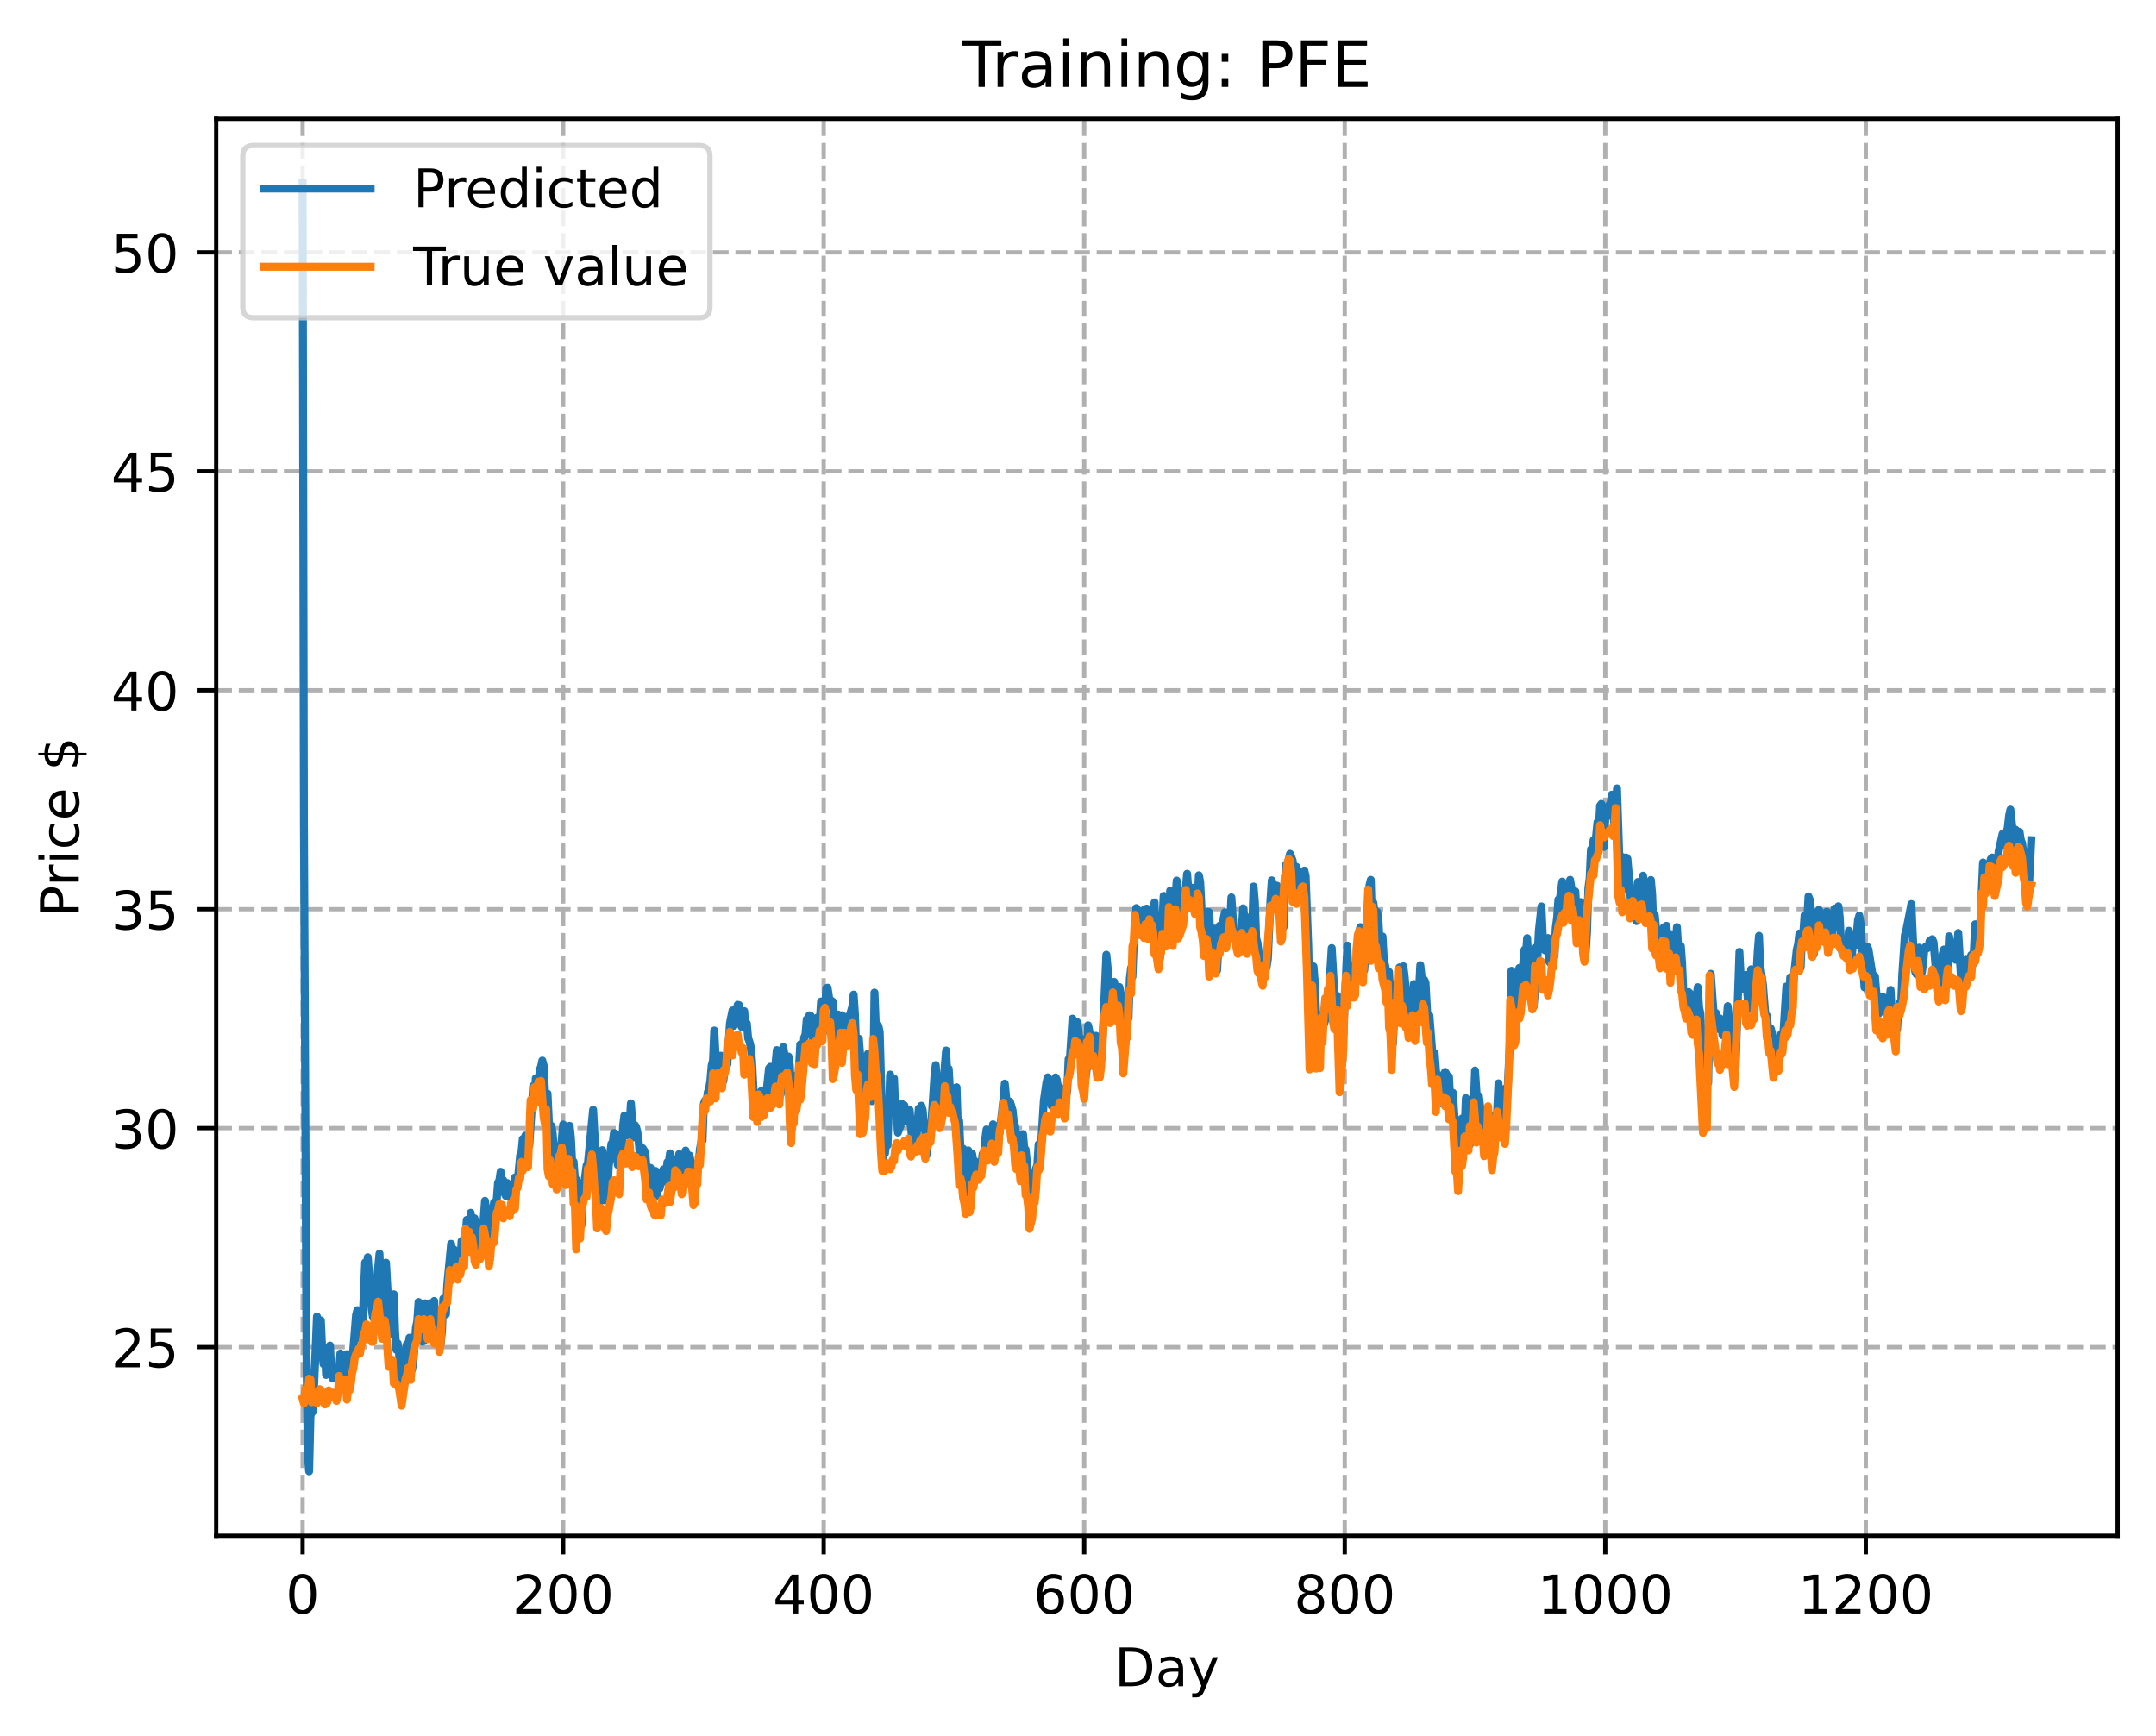 <?xml version="1.0" encoding="utf-8" standalone="no"?>
<!DOCTYPE svg PUBLIC "-//W3C//DTD SVG 1.1//EN"
  "http://www.w3.org/Graphics/SVG/1.1/DTD/svg11.dtd">
<!-- Created with matplotlib (https://matplotlib.org/) -->
<svg height="325.986pt" version="1.1" viewBox="0 0 404.923 325.986" width="404.923pt" xmlns="http://www.w3.org/2000/svg" xmlns:xlink="http://www.w3.org/1999/xlink">
 <defs>
  <style type="text/css">
*{stroke-linecap:butt;stroke-linejoin:round;}
  </style>
 </defs>
 <g id="figure_1">
  <g id="patch_1">
   <path d="M 0 325.986 
L 404.923 325.986 
L 404.923 0 
L 0 0 
z
" style="fill:#ffffff;"/>
  </g>
  <g id="axes_1">
   <g id="patch_2">
    <path d="M 40.603 288.43 
L 397.723 288.43 
L 397.723 22.318 
L 40.603 22.318 
z
" style="fill:#ffffff;"/>
   </g>
   <g id="matplotlib.axis_1">
    <g id="xtick_1">
     <g id="line2d_1">
      <path clip-path="url(#p3604b99884)" d="M 56.836 288.43 
L 56.836 22.318 
" style="fill:none;stroke:#b0b0b0;stroke-dasharray:2.96,1.28;stroke-dashoffset:0;stroke-width:0.8;"/>
     </g>
     <g id="line2d_2">
      <defs>
       <path d="M 0 0 
L 0 3.5 
" id="ma4aedf72ff" style="stroke:#000000;stroke-width:0.8;"/>
      </defs>
      <g>
       <use style="stroke:#000000;stroke-width:0.8;" x="56.836" xlink:href="#ma4aedf72ff" y="288.43"/>
      </g>
     </g>
     <g id="text_1">
      <!-- 0 -->
      <defs>
       <path d="M 31.781 66.406 
Q 24.172 66.406 20.328 58.906 
Q 16.5 51.422 16.5 36.375 
Q 16.5 21.391 20.328 13.891 
Q 24.172 6.391 31.781 6.391 
Q 39.453 6.391 43.281 13.891 
Q 47.125 21.391 47.125 36.375 
Q 47.125 51.422 43.281 58.906 
Q 39.453 66.406 31.781 66.406 
z
M 31.781 74.219 
Q 44.047 74.219 50.516 64.516 
Q 56.984 54.828 56.984 36.375 
Q 56.984 17.969 50.516 8.266 
Q 44.047 -1.422 31.781 -1.422 
Q 19.531 -1.422 13.062 8.266 
Q 6.594 17.969 6.594 36.375 
Q 6.594 54.828 13.062 64.516 
Q 19.531 74.219 31.781 74.219 
z
" id="DejaVuSans-48"/>
      </defs>
      <g transform="translate(53.655 303.029)scale(0.1 -0.1)">
       <use xlink:href="#DejaVuSans-48"/>
      </g>
     </g>
    </g>
    <g id="xtick_2">
     <g id="line2d_3">
      <path clip-path="url(#p3604b99884)" d="M 105.766 288.43 
L 105.766 22.318 
" style="fill:none;stroke:#b0b0b0;stroke-dasharray:2.96,1.28;stroke-dashoffset:0;stroke-width:0.8;"/>
     </g>
     <g id="line2d_4">
      <g>
       <use style="stroke:#000000;stroke-width:0.8;" x="105.766" xlink:href="#ma4aedf72ff" y="288.43"/>
      </g>
     </g>
     <g id="text_2">
      <!-- 200 -->
      <defs>
       <path d="M 19.188 8.297 
L 53.609 8.297 
L 53.609 0 
L 7.328 0 
L 7.328 8.297 
Q 12.938 14.109 22.625 23.891 
Q 32.328 33.688 34.812 36.531 
Q 39.547 41.844 41.422 45.531 
Q 43.312 49.219 43.312 52.781 
Q 43.312 58.594 39.234 62.25 
Q 35.156 65.922 28.609 65.922 
Q 23.969 65.922 18.812 64.312 
Q 13.672 62.703 7.812 59.422 
L 7.812 69.391 
Q 13.766 71.781 18.938 73 
Q 24.125 74.219 28.422 74.219 
Q 39.75 74.219 46.484 68.547 
Q 53.219 62.891 53.219 53.422 
Q 53.219 48.922 51.531 44.891 
Q 49.859 40.875 45.406 35.406 
Q 44.188 33.984 37.641 27.219 
Q 31.109 20.453 19.188 8.297 
z
" id="DejaVuSans-50"/>
      </defs>
      <g transform="translate(96.223 303.029)scale(0.1 -0.1)">
       <use xlink:href="#DejaVuSans-50"/>
       <use x="63.623" xlink:href="#DejaVuSans-48"/>
       <use x="127.246" xlink:href="#DejaVuSans-48"/>
      </g>
     </g>
    </g>
    <g id="xtick_3">
     <g id="line2d_5">
      <path clip-path="url(#p3604b99884)" d="M 154.697 288.43 
L 154.697 22.318 
" style="fill:none;stroke:#b0b0b0;stroke-dasharray:2.96,1.28;stroke-dashoffset:0;stroke-width:0.8;"/>
     </g>
     <g id="line2d_6">
      <g>
       <use style="stroke:#000000;stroke-width:0.8;" x="154.697" xlink:href="#ma4aedf72ff" y="288.43"/>
      </g>
     </g>
     <g id="text_3">
      <!-- 400 -->
      <defs>
       <path d="M 37.797 64.312 
L 12.891 25.391 
L 37.797 25.391 
z
M 35.203 72.906 
L 47.609 72.906 
L 47.609 25.391 
L 58.016 25.391 
L 58.016 17.188 
L 47.609 17.188 
L 47.609 0 
L 37.797 0 
L 37.797 17.188 
L 4.891 17.188 
L 4.891 26.703 
z
" id="DejaVuSans-52"/>
      </defs>
      <g transform="translate(145.153 303.029)scale(0.1 -0.1)">
       <use xlink:href="#DejaVuSans-52"/>
       <use x="63.623" xlink:href="#DejaVuSans-48"/>
       <use x="127.246" xlink:href="#DejaVuSans-48"/>
      </g>
     </g>
    </g>
    <g id="xtick_4">
     <g id="line2d_7">
      <path clip-path="url(#p3604b99884)" d="M 203.628 288.43 
L 203.628 22.318 
" style="fill:none;stroke:#b0b0b0;stroke-dasharray:2.96,1.28;stroke-dashoffset:0;stroke-width:0.8;"/>
     </g>
     <g id="line2d_8">
      <g>
       <use style="stroke:#000000;stroke-width:0.8;" x="203.628" xlink:href="#ma4aedf72ff" y="288.43"/>
      </g>
     </g>
     <g id="text_4">
      <!-- 600 -->
      <defs>
       <path d="M 33.016 40.375 
Q 26.375 40.375 22.484 35.828 
Q 18.609 31.297 18.609 23.391 
Q 18.609 15.531 22.484 10.953 
Q 26.375 6.391 33.016 6.391 
Q 39.656 6.391 43.531 10.953 
Q 47.406 15.531 47.406 23.391 
Q 47.406 31.297 43.531 35.828 
Q 39.656 40.375 33.016 40.375 
z
M 52.594 71.297 
L 52.594 62.312 
Q 48.875 64.062 45.094 64.984 
Q 41.312 65.922 37.594 65.922 
Q 27.828 65.922 22.672 59.328 
Q 17.531 52.734 16.797 39.406 
Q 19.672 43.656 24.016 45.922 
Q 28.375 48.188 33.594 48.188 
Q 44.578 48.188 50.953 41.516 
Q 57.328 34.859 57.328 23.391 
Q 57.328 12.156 50.688 5.359 
Q 44.047 -1.422 33.016 -1.422 
Q 20.359 -1.422 13.672 8.266 
Q 6.984 17.969 6.984 36.375 
Q 6.984 53.656 15.188 63.938 
Q 23.391 74.219 37.203 74.219 
Q 40.922 74.219 44.703 73.484 
Q 48.484 72.75 52.594 71.297 
z
" id="DejaVuSans-54"/>
      </defs>
      <g transform="translate(194.084 303.029)scale(0.1 -0.1)">
       <use xlink:href="#DejaVuSans-54"/>
       <use x="63.623" xlink:href="#DejaVuSans-48"/>
       <use x="127.246" xlink:href="#DejaVuSans-48"/>
      </g>
     </g>
    </g>
    <g id="xtick_5">
     <g id="line2d_9">
      <path clip-path="url(#p3604b99884)" d="M 252.558 288.43 
L 252.558 22.318 
" style="fill:none;stroke:#b0b0b0;stroke-dasharray:2.96,1.28;stroke-dashoffset:0;stroke-width:0.8;"/>
     </g>
     <g id="line2d_10">
      <g>
       <use style="stroke:#000000;stroke-width:0.8;" x="252.558" xlink:href="#ma4aedf72ff" y="288.43"/>
      </g>
     </g>
     <g id="text_5">
      <!-- 800 -->
      <defs>
       <path d="M 31.781 34.625 
Q 24.75 34.625 20.719 30.859 
Q 16.703 27.094 16.703 20.516 
Q 16.703 13.922 20.719 10.156 
Q 24.75 6.391 31.781 6.391 
Q 38.812 6.391 42.859 10.172 
Q 46.922 13.969 46.922 20.516 
Q 46.922 27.094 42.891 30.859 
Q 38.875 34.625 31.781 34.625 
z
M 21.922 38.812 
Q 15.578 40.375 12.031 44.719 
Q 8.5 49.078 8.5 55.328 
Q 8.5 64.062 14.719 69.141 
Q 20.953 74.219 31.781 74.219 
Q 42.672 74.219 48.875 69.141 
Q 55.078 64.062 55.078 55.328 
Q 55.078 49.078 51.531 44.719 
Q 48 40.375 41.703 38.812 
Q 48.828 37.156 52.797 32.312 
Q 56.781 27.484 56.781 20.516 
Q 56.781 9.906 50.312 4.234 
Q 43.844 -1.422 31.781 -1.422 
Q 19.734 -1.422 13.25 4.234 
Q 6.781 9.906 6.781 20.516 
Q 6.781 27.484 10.781 32.312 
Q 14.797 37.156 21.922 38.812 
z
M 18.312 54.391 
Q 18.312 48.734 21.844 45.562 
Q 25.391 42.391 31.781 42.391 
Q 38.141 42.391 41.719 45.562 
Q 45.312 48.734 45.312 54.391 
Q 45.312 60.062 41.719 63.234 
Q 38.141 66.406 31.781 66.406 
Q 25.391 66.406 21.844 63.234 
Q 18.312 60.062 18.312 54.391 
z
" id="DejaVuSans-56"/>
      </defs>
      <g transform="translate(243.015 303.029)scale(0.1 -0.1)">
       <use xlink:href="#DejaVuSans-56"/>
       <use x="63.623" xlink:href="#DejaVuSans-48"/>
       <use x="127.246" xlink:href="#DejaVuSans-48"/>
      </g>
     </g>
    </g>
    <g id="xtick_6">
     <g id="line2d_11">
      <path clip-path="url(#p3604b99884)" d="M 301.489 288.43 
L 301.489 22.318 
" style="fill:none;stroke:#b0b0b0;stroke-dasharray:2.96,1.28;stroke-dashoffset:0;stroke-width:0.8;"/>
     </g>
     <g id="line2d_12">
      <g>
       <use style="stroke:#000000;stroke-width:0.8;" x="301.489" xlink:href="#ma4aedf72ff" y="288.43"/>
      </g>
     </g>
     <g id="text_6">
      <!-- 1000 -->
      <defs>
       <path d="M 12.406 8.297 
L 28.516 8.297 
L 28.516 63.922 
L 10.984 60.406 
L 10.984 69.391 
L 28.422 72.906 
L 38.281 72.906 
L 38.281 8.297 
L 54.391 8.297 
L 54.391 0 
L 12.406 0 
z
" id="DejaVuSans-49"/>
      </defs>
      <g transform="translate(288.764 303.029)scale(0.1 -0.1)">
       <use xlink:href="#DejaVuSans-49"/>
       <use x="63.623" xlink:href="#DejaVuSans-48"/>
       <use x="127.246" xlink:href="#DejaVuSans-48"/>
       <use x="190.869" xlink:href="#DejaVuSans-48"/>
      </g>
     </g>
    </g>
    <g id="xtick_7">
     <g id="line2d_13">
      <path clip-path="url(#p3604b99884)" d="M 350.419 288.43 
L 350.419 22.318 
" style="fill:none;stroke:#b0b0b0;stroke-dasharray:2.96,1.28;stroke-dashoffset:0;stroke-width:0.8;"/>
     </g>
     <g id="line2d_14">
      <g>
       <use style="stroke:#000000;stroke-width:0.8;" x="350.419" xlink:href="#ma4aedf72ff" y="288.43"/>
      </g>
     </g>
     <g id="text_7">
      <!-- 1200 -->
      <g transform="translate(337.694 303.029)scale(0.1 -0.1)">
       <use xlink:href="#DejaVuSans-49"/>
       <use x="63.623" xlink:href="#DejaVuSans-50"/>
       <use x="127.246" xlink:href="#DejaVuSans-48"/>
       <use x="190.869" xlink:href="#DejaVuSans-48"/>
      </g>
     </g>
    </g>
    <g id="text_8">
     <!-- Day -->
     <defs>
      <path d="M 19.672 64.797 
L 19.672 8.109 
L 31.594 8.109 
Q 46.688 8.109 53.688 14.938 
Q 60.688 21.781 60.688 36.531 
Q 60.688 51.172 53.688 57.984 
Q 46.688 64.797 31.594 64.797 
z
M 9.812 72.906 
L 30.078 72.906 
Q 51.266 72.906 61.172 64.094 
Q 71.094 55.281 71.094 36.531 
Q 71.094 17.672 61.125 8.828 
Q 51.172 0 30.078 0 
L 9.812 0 
z
" id="DejaVuSans-68"/>
      <path d="M 34.281 27.484 
Q 23.391 27.484 19.188 25 
Q 14.984 22.516 14.984 16.5 
Q 14.984 11.719 18.141 8.906 
Q 21.297 6.109 26.703 6.109 
Q 34.188 6.109 38.703 11.406 
Q 43.219 16.703 43.219 25.484 
L 43.219 27.484 
z
M 52.203 31.203 
L 52.203 0 
L 43.219 0 
L 43.219 8.297 
Q 40.141 3.328 35.547 0.953 
Q 30.953 -1.422 24.312 -1.422 
Q 15.922 -1.422 10.953 3.297 
Q 6 8.016 6 15.922 
Q 6 25.141 12.172 29.828 
Q 18.359 34.516 30.609 34.516 
L 43.219 34.516 
L 43.219 35.406 
Q 43.219 41.609 39.141 45 
Q 35.062 48.391 27.688 48.391 
Q 23 48.391 18.547 47.266 
Q 14.109 46.141 10.016 43.891 
L 10.016 52.203 
Q 14.938 54.109 19.578 55.047 
Q 24.219 56 28.609 56 
Q 40.484 56 46.344 49.844 
Q 52.203 43.703 52.203 31.203 
z
" id="DejaVuSans-97"/>
      <path d="M 32.172 -5.078 
Q 28.375 -14.844 24.75 -17.812 
Q 21.141 -20.797 15.094 -20.797 
L 7.906 -20.797 
L 7.906 -13.281 
L 13.188 -13.281 
Q 16.891 -13.281 18.938 -11.516 
Q 21 -9.766 23.484 -3.219 
L 25.094 0.875 
L 2.984 54.688 
L 12.5 54.688 
L 29.594 11.922 
L 46.688 54.688 
L 56.203 54.688 
z
" id="DejaVuSans-121"/>
     </defs>
     <g transform="translate(209.29 316.707)scale(0.1 -0.1)">
      <use xlink:href="#DejaVuSans-68"/>
      <use x="77.002" xlink:href="#DejaVuSans-97"/>
      <use x="138.281" xlink:href="#DejaVuSans-121"/>
     </g>
    </g>
   </g>
   <g id="matplotlib.axis_2">
    <g id="ytick_1">
     <g id="line2d_15">
      <path clip-path="url(#p3604b99884)" d="M 40.603 253.002 
L 397.723 253.002 
" style="fill:none;stroke:#b0b0b0;stroke-dasharray:2.96,1.28;stroke-dashoffset:0;stroke-width:0.8;"/>
     </g>
     <g id="line2d_16">
      <defs>
       <path d="M 0 0 
L -3.5 0 
" id="md35422c6c9" style="stroke:#000000;stroke-width:0.8;"/>
      </defs>
      <g>
       <use style="stroke:#000000;stroke-width:0.8;" x="40.603" xlink:href="#md35422c6c9" y="253.002"/>
      </g>
     </g>
     <g id="text_9">
      <!-- 25 -->
      <defs>
       <path d="M 10.797 72.906 
L 49.516 72.906 
L 49.516 64.594 
L 19.828 64.594 
L 19.828 46.734 
Q 21.969 47.469 24.109 47.828 
Q 26.266 48.188 28.422 48.188 
Q 40.625 48.188 47.75 41.5 
Q 54.891 34.812 54.891 23.391 
Q 54.891 11.625 47.562 5.094 
Q 40.234 -1.422 26.906 -1.422 
Q 22.312 -1.422 17.547 -0.641 
Q 12.797 0.141 7.719 1.703 
L 7.719 11.625 
Q 12.109 9.234 16.797 8.062 
Q 21.484 6.891 26.703 6.891 
Q 35.156 6.891 40.078 11.328 
Q 45.016 15.766 45.016 23.391 
Q 45.016 31 40.078 35.438 
Q 35.156 39.891 26.703 39.891 
Q 22.75 39.891 18.812 39.016 
Q 14.891 38.141 10.797 36.281 
z
" id="DejaVuSans-53"/>
      </defs>
      <g transform="translate(20.878 256.801)scale(0.1 -0.1)">
       <use xlink:href="#DejaVuSans-50"/>
       <use x="63.623" xlink:href="#DejaVuSans-53"/>
      </g>
     </g>
    </g>
    <g id="ytick_2">
     <g id="line2d_17">
      <path clip-path="url(#p3604b99884)" d="M 40.603 211.882 
L 397.723 211.882 
" style="fill:none;stroke:#b0b0b0;stroke-dasharray:2.96,1.28;stroke-dashoffset:0;stroke-width:0.8;"/>
     </g>
     <g id="line2d_18">
      <g>
       <use style="stroke:#000000;stroke-width:0.8;" x="40.603" xlink:href="#md35422c6c9" y="211.882"/>
      </g>
     </g>
     <g id="text_10">
      <!-- 30 -->
      <defs>
       <path d="M 40.578 39.312 
Q 47.656 37.797 51.625 33 
Q 55.609 28.219 55.609 21.188 
Q 55.609 10.406 48.188 4.484 
Q 40.766 -1.422 27.094 -1.422 
Q 22.516 -1.422 17.656 -0.516 
Q 12.797 0.391 7.625 2.203 
L 7.625 11.719 
Q 11.719 9.328 16.594 8.109 
Q 21.484 6.891 26.812 6.891 
Q 36.078 6.891 40.938 10.547 
Q 45.797 14.203 45.797 21.188 
Q 45.797 27.641 41.281 31.266 
Q 36.766 34.906 28.719 34.906 
L 20.219 34.906 
L 20.219 43.016 
L 29.109 43.016 
Q 36.375 43.016 40.234 45.922 
Q 44.094 48.828 44.094 54.297 
Q 44.094 59.906 40.109 62.906 
Q 36.141 65.922 28.719 65.922 
Q 24.656 65.922 20.016 65.031 
Q 15.375 64.156 9.812 62.312 
L 9.812 71.094 
Q 15.438 72.656 20.344 73.438 
Q 25.25 74.219 29.594 74.219 
Q 40.828 74.219 47.359 69.109 
Q 53.906 64.016 53.906 55.328 
Q 53.906 49.266 50.438 45.094 
Q 46.969 40.922 40.578 39.312 
z
" id="DejaVuSans-51"/>
      </defs>
      <g transform="translate(20.878 215.681)scale(0.1 -0.1)">
       <use xlink:href="#DejaVuSans-51"/>
       <use x="63.623" xlink:href="#DejaVuSans-48"/>
      </g>
     </g>
    </g>
    <g id="ytick_3">
     <g id="line2d_19">
      <path clip-path="url(#p3604b99884)" d="M 40.603 170.761 
L 397.723 170.761 
" style="fill:none;stroke:#b0b0b0;stroke-dasharray:2.96,1.28;stroke-dashoffset:0;stroke-width:0.8;"/>
     </g>
     <g id="line2d_20">
      <g>
       <use style="stroke:#000000;stroke-width:0.8;" x="40.603" xlink:href="#md35422c6c9" y="170.761"/>
      </g>
     </g>
     <g id="text_11">
      <!-- 35 -->
      <g transform="translate(20.878 174.56)scale(0.1 -0.1)">
       <use xlink:href="#DejaVuSans-51"/>
       <use x="63.623" xlink:href="#DejaVuSans-53"/>
      </g>
     </g>
    </g>
    <g id="ytick_4">
     <g id="line2d_21">
      <path clip-path="url(#p3604b99884)" d="M 40.603 129.64 
L 397.723 129.64 
" style="fill:none;stroke:#b0b0b0;stroke-dasharray:2.96,1.28;stroke-dashoffset:0;stroke-width:0.8;"/>
     </g>
     <g id="line2d_22">
      <g>
       <use style="stroke:#000000;stroke-width:0.8;" x="40.603" xlink:href="#md35422c6c9" y="129.64"/>
      </g>
     </g>
     <g id="text_12">
      <!-- 40 -->
      <g transform="translate(20.878 133.44)scale(0.1 -0.1)">
       <use xlink:href="#DejaVuSans-52"/>
       <use x="63.623" xlink:href="#DejaVuSans-48"/>
      </g>
     </g>
    </g>
    <g id="ytick_5">
     <g id="line2d_23">
      <path clip-path="url(#p3604b99884)" d="M 40.603 88.52 
L 397.723 88.52 
" style="fill:none;stroke:#b0b0b0;stroke-dasharray:2.96,1.28;stroke-dashoffset:0;stroke-width:0.8;"/>
     </g>
     <g id="line2d_24">
      <g>
       <use style="stroke:#000000;stroke-width:0.8;" x="40.603" xlink:href="#md35422c6c9" y="88.52"/>
      </g>
     </g>
     <g id="text_13">
      <!-- 45 -->
      <g transform="translate(20.878 92.319)scale(0.1 -0.1)">
       <use xlink:href="#DejaVuSans-52"/>
       <use x="63.623" xlink:href="#DejaVuSans-53"/>
      </g>
     </g>
    </g>
    <g id="ytick_6">
     <g id="line2d_25">
      <path clip-path="url(#p3604b99884)" d="M 40.603 47.399 
L 397.723 47.399 
" style="fill:none;stroke:#b0b0b0;stroke-dasharray:2.96,1.28;stroke-dashoffset:0;stroke-width:0.8;"/>
     </g>
     <g id="line2d_26">
      <g>
       <use style="stroke:#000000;stroke-width:0.8;" x="40.603" xlink:href="#md35422c6c9" y="47.399"/>
      </g>
     </g>
     <g id="text_14">
      <!-- 50 -->
      <g transform="translate(20.878 51.199)scale(0.1 -0.1)">
       <use xlink:href="#DejaVuSans-53"/>
       <use x="63.623" xlink:href="#DejaVuSans-48"/>
      </g>
     </g>
    </g>
    <g id="text_15">
     <!-- Price $ -->
     <defs>
      <path d="M 19.672 64.797 
L 19.672 37.406 
L 32.078 37.406 
Q 38.969 37.406 42.719 40.969 
Q 46.484 44.531 46.484 51.125 
Q 46.484 57.672 42.719 61.234 
Q 38.969 64.797 32.078 64.797 
z
M 9.812 72.906 
L 32.078 72.906 
Q 44.344 72.906 50.609 67.359 
Q 56.891 61.812 56.891 51.125 
Q 56.891 40.328 50.609 34.812 
Q 44.344 29.297 32.078 29.297 
L 19.672 29.297 
L 19.672 0 
L 9.812 0 
z
" id="DejaVuSans-80"/>
      <path d="M 41.109 46.297 
Q 39.594 47.172 37.812 47.578 
Q 36.031 48 33.891 48 
Q 26.266 48 22.188 43.047 
Q 18.109 38.094 18.109 28.812 
L 18.109 0 
L 9.078 0 
L 9.078 54.688 
L 18.109 54.688 
L 18.109 46.188 
Q 20.953 51.172 25.484 53.578 
Q 30.031 56 36.531 56 
Q 37.453 56 38.578 55.875 
Q 39.703 55.766 41.062 55.516 
z
" id="DejaVuSans-114"/>
      <path d="M 9.422 54.688 
L 18.406 54.688 
L 18.406 0 
L 9.422 0 
z
M 9.422 75.984 
L 18.406 75.984 
L 18.406 64.594 
L 9.422 64.594 
z
" id="DejaVuSans-105"/>
      <path d="M 48.781 52.594 
L 48.781 44.188 
Q 44.969 46.297 41.141 47.344 
Q 37.312 48.391 33.406 48.391 
Q 24.656 48.391 19.812 42.844 
Q 14.984 37.312 14.984 27.297 
Q 14.984 17.281 19.812 11.734 
Q 24.656 6.203 33.406 6.203 
Q 37.312 6.203 41.141 7.25 
Q 44.969 8.297 48.781 10.406 
L 48.781 2.094 
Q 45.016 0.344 40.984 -0.531 
Q 36.969 -1.422 32.422 -1.422 
Q 20.062 -1.422 12.781 6.344 
Q 5.516 14.109 5.516 27.297 
Q 5.516 40.672 12.859 48.328 
Q 20.219 56 33.016 56 
Q 37.156 56 41.109 55.141 
Q 45.062 54.297 48.781 52.594 
z
" id="DejaVuSans-99"/>
      <path d="M 56.203 29.594 
L 56.203 25.203 
L 14.891 25.203 
Q 15.484 15.922 20.484 11.062 
Q 25.484 6.203 34.422 6.203 
Q 39.594 6.203 44.453 7.469 
Q 49.312 8.734 54.109 11.281 
L 54.109 2.781 
Q 49.266 0.734 44.188 -0.344 
Q 39.109 -1.422 33.891 -1.422 
Q 20.797 -1.422 13.156 6.188 
Q 5.516 13.812 5.516 26.812 
Q 5.516 40.234 12.766 48.109 
Q 20.016 56 32.328 56 
Q 43.359 56 49.781 48.891 
Q 56.203 41.797 56.203 29.594 
z
M 47.219 32.234 
Q 47.125 39.594 43.094 43.984 
Q 39.062 48.391 32.422 48.391 
Q 24.906 48.391 20.391 44.141 
Q 15.875 39.891 15.188 32.172 
z
" id="DejaVuSans-101"/>
      <path id="DejaVuSans-32"/>
      <path d="M 33.797 -14.703 
L 28.906 -14.703 
L 28.859 0 
Q 23.734 0.094 18.609 1.188 
Q 13.484 2.297 8.297 4.5 
L 8.297 13.281 
Q 13.281 10.156 18.375 8.562 
Q 23.484 6.984 28.906 6.938 
L 28.906 29.203 
Q 18.109 30.953 13.203 35.156 
Q 8.297 39.359 8.297 46.688 
Q 8.297 54.641 13.625 59.219 
Q 18.953 63.812 28.906 64.5 
L 28.906 75.984 
L 33.797 75.984 
L 33.797 64.656 
Q 38.328 64.453 42.578 63.688 
Q 46.828 62.938 50.875 61.625 
L 50.875 53.078 
Q 46.828 55.125 42.547 56.25 
Q 38.281 57.375 33.797 57.562 
L 33.797 36.719 
Q 44.875 35.016 50.094 30.609 
Q 55.328 26.219 55.328 18.609 
Q 55.328 10.359 49.781 5.594 
Q 44.234 0.828 33.797 0.094 
z
M 28.906 37.594 
L 28.906 57.625 
Q 23.25 56.984 20.266 54.391 
Q 17.281 51.812 17.281 47.516 
Q 17.281 43.312 20.031 40.969 
Q 22.797 38.625 28.906 37.594 
z
M 33.797 28.219 
L 33.797 7.078 
Q 39.984 7.906 43.141 10.594 
Q 46.297 13.281 46.297 17.672 
Q 46.297 21.969 43.281 24.5 
Q 40.281 27.047 33.797 28.219 
z
" id="DejaVuSans-36"/>
     </defs>
     <g transform="translate(14.798 172.342)rotate(-90)scale(0.1 -0.1)">
      <use xlink:href="#DejaVuSans-80"/>
      <use x="58.553" xlink:href="#DejaVuSans-114"/>
      <use x="99.666" xlink:href="#DejaVuSans-105"/>
      <use x="127.449" xlink:href="#DejaVuSans-99"/>
      <use x="182.43" xlink:href="#DejaVuSans-101"/>
      <use x="243.953" xlink:href="#DejaVuSans-32"/>
      <use x="275.74" xlink:href="#DejaVuSans-36"/>
     </g>
    </g>
   </g>
   <g id="line2d_27">
    <path clip-path="url(#p3604b99884)" d="M 56.836 34.414 
L 57.081 154.508 
L 57.57 254.956 
L 57.814 273.407 
L 58.059 276.334 
L 58.304 266.043 
L 58.548 264.803 
L 58.793 265.106 
L 59.527 247.258 
L 59.772 251.291 
L 60.261 247.982 
L 60.506 253.397 
L 60.75 256.177 
L 60.995 253.171 
L 61.24 258.227 
L 61.484 254.683 
L 61.974 252.712 
L 62.218 257.776 
L 62.463 258.869 
L 62.708 257.187 
L 62.952 257.788 
L 63.197 256.994 
L 63.441 257.834 
L 63.686 257.196 
L 63.931 254.203 
L 64.42 261.003 
L 64.665 257.038 
L 64.909 255.119 
L 65.154 254.325 
L 65.399 257.626 
L 65.643 256.517 
L 65.888 258.187 
L 66.377 253.065 
L 66.867 246.998 
L 67.111 246.066 
L 67.356 251.302 
L 67.601 248.945 
L 67.845 248.444 
L 68.09 248.408 
L 68.579 237.115 
L 68.824 238.819 
L 69.069 236.123 
L 69.802 245.886 
L 70.047 247.433 
L 70.292 245.608 
L 71.27 235.438 
L 71.76 247.477 
L 72.004 247.414 
L 72.249 244.181 
L 72.494 237.147 
L 73.228 250.611 
L 73.472 249.793 
L 73.717 248.222 
L 73.962 243.084 
L 74.206 250.206 
L 74.451 253.525 
L 74.696 252.306 
L 74.94 254.004 
L 75.185 259.805 
L 75.674 259.866 
L 75.919 256.575 
L 76.408 252.462 
L 76.653 253.056 
L 76.897 251.243 
L 77.387 257.255 
L 77.631 255.733 
L 78.121 249.293 
L 78.365 248.172 
L 78.61 244.534 
L 78.855 244.911 
L 79.099 246.891 
L 79.344 251.99 
L 79.589 251.872 
L 79.833 244.782 
L 80.078 248.208 
L 80.323 247.358 
L 80.567 251.039 
L 80.812 244.783 
L 81.056 248.311 
L 81.546 244.338 
L 81.79 250.423 
L 82.035 250.716 
L 82.28 246.14 
L 82.524 252.503 
L 82.769 252.367 
L 83.014 249.796 
L 83.258 243.913 
L 83.503 243.92 
L 83.748 246.845 
L 83.992 241.36 
L 84.726 233.607 
L 84.971 236.08 
L 85.216 234.64 
L 85.705 237.37 
L 85.95 235.236 
L 86.194 237.68 
L 86.439 237.775 
L 86.684 233.101 
L 86.928 235.943 
L 87.173 232.486 
L 87.417 232.756 
L 87.662 229.114 
L 87.907 232.688 
L 88.151 231.729 
L 88.396 227.778 
L 88.641 229.869 
L 88.885 228.728 
L 89.13 228.816 
L 89.619 234.818 
L 90.353 230.179 
L 90.598 230.279 
L 90.843 228.945 
L 91.087 225.535 
L 92.066 234.22 
L 92.311 232.242 
L 92.555 227.177 
L 92.8 225.815 
L 93.044 226.18 
L 93.289 225.334 
L 93.534 222.157 
L 93.778 221.706 
L 94.023 220.078 
L 94.268 222.408 
L 94.512 221.647 
L 94.757 224.106 
L 95.002 224.609 
L 95.246 222.181 
L 95.491 224.786 
L 95.736 224.568 
L 95.98 224.656 
L 96.225 223.072 
L 96.47 222.591 
L 96.714 221.146 
L 96.959 222.048 
L 97.204 222.174 
L 97.693 216.94 
L 97.938 216.435 
L 98.182 213.913 
L 98.427 218.953 
L 98.672 213.287 
L 98.916 213.687 
L 99.405 215.153 
L 100.139 203.982 
L 100.384 206.824 
L 100.629 202.507 
L 100.873 202.438 
L 101.118 204.706 
L 101.363 200.894 
L 101.607 200.361 
L 101.852 199.192 
L 102.097 200.117 
L 102.586 209.516 
L 102.831 205.396 
L 103.32 215.815 
L 103.565 211.457 
L 103.809 212.967 
L 104.054 216.451 
L 104.299 217.001 
L 104.543 218.429 
L 104.788 221.24 
L 105.032 221.693 
L 105.277 216.399 
L 105.766 211.199 
L 106.011 212.564 
L 106.256 216.385 
L 106.5 218.28 
L 106.745 215.698 
L 106.99 211.452 
L 107.234 213.897 
L 107.479 218.787 
L 107.724 218.178 
L 107.968 221.44 
L 108.213 221.521 
L 108.458 227.121 
L 108.947 222.208 
L 109.192 230.157 
L 109.436 224.312 
L 110.17 218.867 
L 110.415 218.446 
L 111.393 208.421 
L 112.127 221.692 
L 112.372 228.533 
L 112.861 219.267 
L 113.106 216.021 
L 113.595 225.443 
L 113.84 223.41 
L 114.085 223.877 
L 114.329 219.051 
L 114.819 214.82 
L 115.063 214.683 
L 115.308 212.798 
L 115.553 212.923 
L 115.797 217.044 
L 116.042 218.817 
L 116.287 217.167 
L 116.531 218.173 
L 116.776 216.836 
L 117.02 211.425 
L 117.265 209.514 
L 117.51 210.925 
L 117.754 213.23 
L 117.999 212.954 
L 118.244 211.267 
L 118.488 207.231 
L 118.978 213.61 
L 119.222 211.299 
L 119.467 211.65 
L 119.712 212.633 
L 119.956 214.489 
L 120.201 217.353 
L 120.69 215.648 
L 121.18 216.406 
L 121.669 222.456 
L 121.914 222.516 
L 122.158 219.343 
L 122.403 222.601 
L 122.648 224.016 
L 122.892 220.764 
L 123.137 219.929 
L 123.381 224.545 
L 123.626 223.056 
L 123.871 223.231 
L 124.605 219.629 
L 124.849 221.916 
L 125.094 220.996 
L 125.339 218.271 
L 125.583 218.488 
L 125.828 216.622 
L 126.073 220.924 
L 126.317 221.673 
L 126.562 219.403 
L 126.807 219.892 
L 127.051 217.663 
L 127.296 219.639 
L 127.541 216.746 
L 128.03 223.232 
L 128.519 220.052 
L 128.764 216.089 
L 129.253 218.652 
L 129.498 217.014 
L 129.742 218.312 
L 129.987 218.842 
L 130.232 220.031 
L 130.476 224.46 
L 130.966 218.426 
L 131.21 218.53 
L 131.455 215.81 
L 131.7 214.502 
L 131.944 214.177 
L 132.189 207.321 
L 132.434 206.673 
L 132.678 207.365 
L 132.923 205.152 
L 133.168 204.49 
L 133.412 202.996 
L 133.657 200.098 
L 133.902 199.232 
L 134.146 193.547 
L 134.636 202.935 
L 134.88 202.476 
L 135.125 198.733 
L 135.369 198.272 
L 135.614 201.512 
L 135.859 203.016 
L 136.103 200.467 
L 136.348 199.689 
L 136.593 199.936 
L 137.082 192.205 
L 137.571 189.779 
L 137.816 192.67 
L 138.061 190.723 
L 138.55 188.715 
L 138.795 188.773 
L 139.284 192.862 
L 139.773 189.896 
L 140.018 192.997 
L 140.263 192.21 
L 140.507 194.995 
L 140.752 195.641 
L 140.996 196.627 
L 141.241 199.334 
L 141.73 208.83 
L 141.975 209.09 
L 142.22 206.746 
L 142.464 208.16 
L 142.709 205.866 
L 142.954 204.931 
L 143.198 208.565 
L 143.688 205.107 
L 143.932 205.302 
L 144.422 200.666 
L 144.666 200.354 
L 144.911 205.924 
L 145.156 204.675 
L 145.4 202.497 
L 145.89 197.221 
L 146.624 205.506 
L 147.113 196.652 
L 147.602 199.799 
L 147.847 199.349 
L 148.091 198.433 
L 148.336 200.021 
L 148.581 206.184 
L 148.825 206.336 
L 149.07 204.365 
L 149.315 205.141 
L 149.559 201.988 
L 149.804 203.63 
L 150.049 200.762 
L 150.293 196.157 
L 150.538 199.759 
L 150.783 199.133 
L 151.027 194.87 
L 151.272 194.31 
L 151.517 191.446 
L 151.761 191.856 
L 152.006 190.693 
L 152.251 190.78 
L 152.495 194.2 
L 152.74 195.97 
L 152.984 194.784 
L 153.229 194.535 
L 153.474 191.119 
L 153.718 192.666 
L 153.963 191.748 
L 154.208 188.089 
L 154.697 193.761 
L 155.186 185.593 
L 155.431 185.504 
L 155.92 188.778 
L 156.165 187.956 
L 156.41 188.129 
L 156.899 194.841 
L 157.144 193.537 
L 157.388 190.537 
L 157.878 193.697 
L 158.122 190.683 
L 158.367 195.671 
L 158.612 194.981 
L 158.856 190.997 
L 159.101 191.935 
L 159.345 195.732 
L 159.59 190.737 
L 160.079 189.056 
L 160.324 186.802 
L 160.569 190.519 
L 160.813 197.744 
L 161.058 198.975 
L 161.303 195.077 
L 161.547 198.138 
L 161.792 204.961 
L 162.037 204.804 
L 162.281 204.17 
L 162.526 204.508 
L 162.771 203.472 
L 163.015 197.913 
L 163.26 198.236 
L 163.749 206.811 
L 163.994 203.951 
L 164.239 186.421 
L 164.483 192.471 
L 164.728 193.305 
L 164.972 192.678 
L 165.217 193.806 
L 165.462 202.735 
L 165.706 217.95 
L 165.951 216.581 
L 166.196 216.654 
L 166.44 214.691 
L 166.685 215.092 
L 167.174 201.821 
L 167.419 208.727 
L 167.664 206.402 
L 167.908 202.569 
L 168.153 208.627 
L 168.398 208.623 
L 168.642 212.724 
L 169.132 211.421 
L 169.376 207.335 
L 169.621 207.943 
L 169.866 207.617 
L 170.11 210.294 
L 170.355 210.696 
L 170.6 210.791 
L 170.844 208.488 
L 171.333 214.43 
L 171.578 214.775 
L 171.823 212.385 
L 172.067 214.564 
L 172.557 208.201 
L 172.801 208.85 
L 173.046 207.669 
L 173.291 208.474 
L 173.535 211.462 
L 173.78 212.609 
L 174.025 216.951 
L 174.269 212.747 
L 174.514 213.6 
L 174.759 213.588 
L 175.493 202.126 
L 175.737 200.044 
L 176.471 208.921 
L 176.716 209.938 
L 176.96 208.023 
L 177.45 200.128 
L 177.694 197.297 
L 177.939 202.628 
L 178.184 200.738 
L 178.428 204.995 
L 178.673 205.497 
L 178.918 206.764 
L 179.162 205.236 
L 179.407 205.57 
L 179.652 204.199 
L 179.896 211.86 
L 180.141 210.508 
L 180.386 215.803 
L 180.63 216.326 
L 180.875 215.733 
L 181.364 222.645 
L 181.609 223.983 
L 181.854 216.061 
L 182.098 218.624 
L 182.343 223.428 
L 182.588 216.732 
L 182.832 218.44 
L 183.077 218.05 
L 183.321 220.248 
L 183.566 218.978 
L 183.811 218.763 
L 184.055 219.276 
L 184.3 219.144 
L 184.545 216.735 
L 184.789 217.633 
L 185.034 214.059 
L 185.279 212.138 
L 185.523 214.814 
L 185.768 215.695 
L 186.013 212.696 
L 186.257 214.215 
L 186.502 211.161 
L 186.747 213.424 
L 186.991 214.466 
L 187.236 213.986 
L 187.481 211.414 
L 187.725 212.804 
L 188.459 206.459 
L 188.704 203.514 
L 189.193 208.242 
L 189.438 209.42 
L 189.682 206.896 
L 190.172 208.512 
L 190.416 210.849 
L 190.661 211.448 
L 191.15 216.506 
L 191.64 213.208 
L 191.884 215.408 
L 192.129 213.005 
L 192.374 215.693 
L 192.618 215.886 
L 193.352 222.847 
L 193.597 225.185 
L 194.086 222.618 
L 194.331 221.964 
L 194.575 219.44 
L 194.82 218.842 
L 195.065 214.91 
L 195.309 216.558 
L 195.554 214.66 
L 196.043 206.709 
L 196.533 203.299 
L 196.777 202.343 
L 197.511 207.721 
L 197.756 206.907 
L 198.245 202.357 
L 198.49 202.799 
L 198.735 204.809 
L 198.979 204.145 
L 199.224 206.469 
L 199.469 207.502 
L 199.713 207.565 
L 199.958 204.448 
L 200.203 206.069 
L 200.447 204.779 
L 200.692 198.922 
L 200.936 198.796 
L 201.426 191.316 
L 201.67 191.847 
L 201.915 194.165 
L 202.16 191.866 
L 202.404 192.093 
L 202.649 194.715 
L 202.894 194.937 
L 203.138 196.847 
L 203.383 200.944 
L 203.628 200.578 
L 203.872 202.465 
L 204.117 200.718 
L 204.362 192.573 
L 205.34 197.241 
L 205.83 194.535 
L 206.319 198.748 
L 206.563 197.146 
L 206.808 197.243 
L 207.053 195.56 
L 207.787 179.313 
L 208.765 189.418 
L 209.255 184.414 
L 209.499 186.67 
L 209.744 185.591 
L 209.989 186.545 
L 210.233 185.376 
L 210.478 186.546 
L 210.723 191.989 
L 210.967 193.29 
L 211.212 197.68 
L 211.701 190.745 
L 211.946 191.205 
L 212.191 183.795 
L 212.435 181.761 
L 212.68 183.46 
L 212.924 177.553 
L 213.169 175.65 
L 213.414 170.551 
L 213.658 170.904 
L 213.903 173.545 
L 214.392 174.71 
L 214.637 171.247 
L 214.882 170.861 
L 215.126 174.555 
L 215.371 170.651 
L 215.616 172.152 
L 215.86 175.137 
L 216.35 172.171 
L 216.839 169.482 
L 217.084 177.216 
L 217.328 176.141 
L 217.573 176.863 
L 217.818 180.173 
L 218.062 178.08 
L 218.551 168.26 
L 218.796 171.105 
L 219.041 171.409 
L 219.285 173.281 
L 219.53 171.243 
L 219.775 167.27 
L 220.019 169.176 
L 220.264 172.952 
L 220.509 172.371 
L 220.998 165.382 
L 221.243 170.827 
L 221.487 173.324 
L 221.977 169.023 
L 222.221 167.584 
L 222.466 167.474 
L 222.711 166.778 
L 222.955 164.109 
L 223.2 167.342 
L 223.445 168.853 
L 223.934 166.72 
L 224.668 171.527 
L 224.912 169.9 
L 225.157 164.395 
L 225.402 165.58 
L 225.646 170.355 
L 225.891 172.768 
L 226.136 173.124 
L 226.38 175.878 
L 226.625 175.504 
L 226.87 171.198 
L 227.114 171.369 
L 227.359 177.372 
L 227.604 177.474 
L 227.848 174.827 
L 228.093 174.411 
L 228.582 182.283 
L 229.072 173.857 
L 229.316 175.492 
L 229.561 175.436 
L 229.806 172.491 
L 230.05 171.335 
L 230.539 173.76 
L 230.784 171.95 
L 231.029 173.145 
L 231.273 168.54 
L 231.763 175.733 
L 232.252 177.562 
L 232.497 177.323 
L 232.741 178.231 
L 232.986 175.663 
L 233.231 174.342 
L 233.475 170.596 
L 233.72 172.271 
L 233.965 174.941 
L 234.209 173.525 
L 234.454 174.078 
L 234.699 172.286 
L 234.943 173.861 
L 235.188 173.819 
L 235.433 166.501 
L 235.677 169.374 
L 235.922 176.195 
L 236.167 177.049 
L 236.411 179.108 
L 236.9 181.173 
L 237.145 179.417 
L 237.39 182.926 
L 237.634 181.95 
L 237.879 181.676 
L 238.124 180.079 
L 238.613 168.982 
L 238.858 165.341 
L 239.347 166.693 
L 239.592 167.124 
L 239.836 166.346 
L 240.081 166.857 
L 240.326 170.285 
L 240.57 171.585 
L 240.815 173.699 
L 241.06 174.149 
L 241.549 162.35 
L 241.794 164.079 
L 242.038 161.399 
L 242.283 160.351 
L 242.772 161.594 
L 243.017 163.429 
L 243.261 166.498 
L 243.506 162.815 
L 243.751 166.158 
L 243.995 163.795 
L 244.24 163.986 
L 244.485 168.682 
L 244.974 163.504 
L 245.219 164.581 
L 245.708 177.741 
L 245.953 188.877 
L 246.197 192.513 
L 246.687 181.506 
L 246.931 184.471 
L 247.421 195.89 
L 247.91 192.011 
L 248.155 195.589 
L 248.399 190.473 
L 248.644 192.413 
L 248.888 191.572 
L 249.133 187.773 
L 249.378 188.703 
L 249.622 185.858 
L 250.112 178.056 
L 250.846 190.605 
L 251.09 186.994 
L 251.335 187.252 
L 251.58 191.191 
L 251.824 199.468 
L 252.069 199.177 
L 253.048 177.595 
L 253.292 184.004 
L 253.537 181.593 
L 253.782 182.783 
L 254.026 181.526 
L 254.271 182.526 
L 254.515 184.764 
L 254.76 183.265 
L 255.005 179.972 
L 255.249 175.04 
L 255.494 174.125 
L 255.739 175.673 
L 255.983 181.082 
L 256.228 182.215 
L 256.717 173.294 
L 256.962 171.379 
L 257.207 166.247 
L 257.451 165.245 
L 257.696 173.603 
L 257.941 169.549 
L 258.185 171.627 
L 258.43 174.851 
L 258.675 171.27 
L 258.919 173.327 
L 259.164 178.477 
L 259.653 175.882 
L 259.898 180.212 
L 260.387 182.43 
L 260.632 185.283 
L 260.876 182.538 
L 261.366 192.063 
L 261.61 196.054 
L 262.1 185.153 
L 262.344 184.661 
L 262.589 187.513 
L 262.834 181.692 
L 263.078 182.808 
L 263.323 188.017 
L 263.568 181.487 
L 263.812 183.425 
L 264.302 189.222 
L 264.546 188.493 
L 265.036 191.866 
L 265.525 184.82 
L 265.77 188.094 
L 266.014 192.884 
L 266.503 186.086 
L 266.748 181.273 
L 267.237 185.578 
L 267.482 184.022 
L 267.727 184.552 
L 268.216 193.487 
L 268.461 190.731 
L 269.195 200.199 
L 269.439 197.795 
L 269.929 204.13 
L 270.173 201.881 
L 270.418 202.8 
L 270.907 207.275 
L 271.397 201.321 
L 271.641 201.677 
L 271.886 202.881 
L 272.131 202.204 
L 272.375 206.588 
L 272.864 205.241 
L 273.598 216.071 
L 273.843 214.216 
L 274.088 217.529 
L 274.332 216.039 
L 274.577 210.08 
L 274.822 210.319 
L 275.066 212.411 
L 275.311 206.255 
L 275.556 206.507 
L 276.045 214.98 
L 276.29 209.147 
L 276.534 207.637 
L 276.779 208.184 
L 277.024 201.063 
L 277.513 208.365 
L 277.758 205.888 
L 278.491 212.261 
L 278.736 210.614 
L 278.981 212.966 
L 279.225 212.171 
L 279.47 212.818 
L 279.715 209.269 
L 279.959 210.24 
L 280.449 215.297 
L 280.693 209.981 
L 280.938 210.036 
L 281.183 208.781 
L 281.427 203.469 
L 281.672 207.88 
L 281.917 208.548 
L 282.161 211.213 
L 282.651 204.474 
L 282.895 208.011 
L 283.14 204.773 
L 283.629 194.511 
L 283.874 182.324 
L 284.118 191.253 
L 284.363 189.445 
L 284.608 193.972 
L 285.342 181.797 
L 285.586 183.224 
L 285.831 186.024 
L 286.076 180.905 
L 286.32 178.376 
L 286.565 179.611 
L 286.81 176.199 
L 287.299 185.125 
L 287.544 184.722 
L 287.788 188.009 
L 288.033 189.076 
L 288.278 186.258 
L 288.522 177.892 
L 288.767 179.523 
L 289.012 174.835 
L 289.501 170.235 
L 289.746 175.769 
L 289.99 178.352 
L 290.235 178.527 
L 290.479 178.329 
L 290.724 176.177 
L 290.969 180.639 
L 291.213 180.908 
L 291.703 177.954 
L 291.947 179.567 
L 292.192 174.238 
L 292.437 172.419 
L 292.681 168.948 
L 292.926 169.058 
L 293.415 165.576 
L 293.66 166.024 
L 293.905 170.756 
L 294.149 168.13 
L 294.394 172.227 
L 294.883 165.241 
L 295.128 166.778 
L 295.373 172.03 
L 295.617 168.188 
L 295.862 167.412 
L 296.351 176.46 
L 296.84 169.419 
L 297.085 172.214 
L 297.33 170.203 
L 297.819 178.758 
L 298.064 175.015 
L 298.308 166.845 
L 298.553 164.995 
L 298.798 159.52 
L 299.042 159.699 
L 299.287 157.796 
L 299.532 159.434 
L 300.021 154.425 
L 300.266 155.66 
L 300.51 151.333 
L 300.755 150.974 
L 301 153.495 
L 301.244 159.068 
L 301.489 153.695 
L 301.978 153.193 
L 302.223 151.17 
L 302.467 150.997 
L 302.712 149.254 
L 302.957 151.088 
L 303.201 155.427 
L 303.691 148.068 
L 304.18 162.66 
L 304.425 164.241 
L 304.669 160.947 
L 304.914 167.097 
L 305.403 161.052 
L 305.648 161.29 
L 306.137 167.027 
L 306.382 170.2 
L 306.627 169.024 
L 306.871 168.608 
L 307.361 172.996 
L 307.605 165.65 
L 307.85 168.484 
L 308.094 169.461 
L 308.584 164.466 
L 309.318 173.092 
L 309.562 168.358 
L 309.807 166.236 
L 310.052 165.271 
L 310.296 168.025 
L 310.541 174.637 
L 310.786 171.866 
L 311.275 176.896 
L 311.52 175.718 
L 312.009 180.796 
L 312.254 178.13 
L 312.498 174.136 
L 312.743 176.724 
L 312.988 173.878 
L 313.232 177.697 
L 313.477 178.636 
L 313.722 175.431 
L 313.966 179.595 
L 314.211 175.772 
L 314.455 178.468 
L 314.7 177.255 
L 314.945 174.12 
L 315.189 178.143 
L 315.434 178.921 
L 315.679 177.689 
L 315.923 180.902 
L 316.168 186.67 
L 316.413 189.748 
L 316.657 187.516 
L 316.902 188.686 
L 317.147 186.324 
L 317.391 186.581 
L 317.636 188.103 
L 317.881 191.628 
L 318.37 191.108 
L 318.615 187.307 
L 318.859 185.412 
L 319.104 189.146 
L 319.349 190.346 
L 320.082 206.888 
L 320.327 204.579 
L 320.572 200.953 
L 320.816 203.367 
L 321.061 189.695 
L 321.306 182.895 
L 321.795 189.728 
L 322.04 190.29 
L 322.284 190.267 
L 322.774 193.267 
L 323.018 191.27 
L 323.263 192.489 
L 323.508 194.432 
L 323.752 191.491 
L 324.242 192.299 
L 324.486 188.966 
L 324.731 191.307 
L 324.976 192.401 
L 325.22 196.292 
L 325.465 198.074 
L 325.71 201.458 
L 325.954 200.525 
L 326.688 178.775 
L 326.933 183.828 
L 327.177 185.796 
L 327.422 183.175 
L 327.667 185.439 
L 327.911 183.112 
L 328.401 189.546 
L 328.645 187.114 
L 328.89 182.045 
L 329.135 184.467 
L 329.379 184.202 
L 329.624 187.992 
L 330.113 178.843 
L 330.358 175.757 
L 330.603 181.479 
L 331.092 184.848 
L 331.581 190.93 
L 331.826 190.763 
L 332.07 193.042 
L 332.56 193.14 
L 332.804 193.993 
L 333.294 198.807 
L 333.538 196.729 
L 333.783 196.967 
L 334.028 194.915 
L 334.272 195.987 
L 334.517 194.198 
L 334.762 195.669 
L 335.006 193.124 
L 335.496 185.278 
L 335.74 189.071 
L 335.985 188.141 
L 336.23 183.565 
L 336.474 187.49 
L 337.453 178.369 
L 337.698 177.375 
L 337.942 175.323 
L 338.187 181.72 
L 338.431 175.598 
L 338.676 175.399 
L 338.921 171.901 
L 339.165 177.56 
L 339.655 168.364 
L 339.899 168.965 
L 340.144 170.909 
L 340.389 177.885 
L 340.633 179.242 
L 340.878 175.537 
L 341.123 174.361 
L 341.612 170.878 
L 341.857 171.347 
L 342.101 173.123 
L 342.346 176.35 
L 342.591 172.765 
L 342.835 173.81 
L 343.08 171.236 
L 343.569 177.502 
L 343.814 173.831 
L 344.058 175.295 
L 344.548 170.661 
L 344.792 171.485 
L 345.037 173.054 
L 345.282 170.206 
L 345.526 172.268 
L 345.771 177.754 
L 346.016 178.966 
L 346.26 177.753 
L 346.505 178.794 
L 346.75 178.961 
L 346.994 178.435 
L 347.239 174.801 
L 347.728 180.313 
L 347.973 177.53 
L 348.218 177.142 
L 348.462 177.521 
L 348.707 175.664 
L 348.952 172.807 
L 349.196 171.959 
L 349.441 173.516 
L 350.175 185.447 
L 350.664 177.778 
L 350.909 178.28 
L 351.643 182.845 
L 351.887 183.192 
L 352.132 183.334 
L 352.621 189.064 
L 352.866 190.356 
L 353.111 188.52 
L 353.355 189.691 
L 353.6 187.193 
L 353.845 189.525 
L 354.089 188.074 
L 354.334 188.762 
L 354.579 191.209 
L 355.068 185.916 
L 355.313 190.395 
L 355.557 191.081 
L 355.802 191.291 
L 356.291 193.36 
L 356.536 189.246 
L 356.78 188.306 
L 357.025 189.551 
L 357.27 183.059 
L 357.759 175.653 
L 358.004 174.839 
L 358.982 169.796 
L 359.472 180.607 
L 359.716 182.562 
L 359.961 182.99 
L 360.206 181.476 
L 360.45 177.98 
L 360.695 179.591 
L 360.94 182.637 
L 361.184 181.116 
L 361.429 178.14 
L 361.674 177.789 
L 361.918 178.121 
L 362.163 177.983 
L 362.407 176.734 
L 362.652 176.944 
L 362.897 176.39 
L 363.141 176.943 
L 363.631 182.683 
L 363.875 184.653 
L 364.12 184.067 
L 364.365 187.514 
L 364.609 184.354 
L 364.854 179.172 
L 365.099 178.332 
L 365.588 184.972 
L 365.833 181.357 
L 366.077 175.849 
L 366.567 179.672 
L 366.811 177.693 
L 367.056 178.554 
L 367.301 180.259 
L 367.79 175.231 
L 368.279 183.199 
L 368.524 186.29 
L 368.768 185.587 
L 369.258 180.098 
L 369.502 181.369 
L 369.747 181.309 
L 369.992 180.028 
L 370.236 179.355 
L 370.481 181.227 
L 370.726 178.462 
L 370.97 173.594 
L 371.215 175.801 
L 371.704 173.441 
L 371.949 173.086 
L 372.438 161.988 
L 372.683 165.952 
L 372.928 163.55 
L 373.172 164.327 
L 373.417 162.879 
L 373.662 162.323 
L 373.906 161.329 
L 374.151 161.052 
L 374.395 163.546 
L 374.885 164.922 
L 375.374 159.874 
L 376.108 156.61 
L 376.353 158.693 
L 376.597 158.683 
L 376.842 156.434 
L 377.087 155.372 
L 377.331 153.156 
L 377.576 152.052 
L 378.065 156.534 
L 378.31 160.928 
L 378.555 155.828 
L 378.799 159.475 
L 379.044 156.904 
L 379.289 156.217 
L 379.533 157.748 
L 379.778 158.356 
L 380.022 160.471 
L 380.267 163.762 
L 381.001 167.822 
L 381.49 157.8 
L 381.49 157.8 
" style="fill:none;stroke:#1f77b4;stroke-linecap:square;stroke-width:1.5;"/>
   </g>
   <g id="line2d_28">
    <path clip-path="url(#p3604b99884)" d="M 56.836 262.707 
L 57.081 263.611 
L 57.325 260.897 
L 57.57 261.72 
L 57.814 261.884 
L 58.059 258.923 
L 58.304 259.088 
L 58.548 263.364 
L 58.793 262.624 
L 59.038 262.295 
L 59.282 261.72 
L 59.527 263.529 
L 59.772 261.391 
L 60.016 260.897 
L 60.261 261.062 
L 60.506 262.953 
L 60.75 261.966 
L 60.995 263.776 
L 61.24 263.693 
L 61.484 263.364 
L 61.729 261.144 
L 61.974 262.131 
L 62.218 262.46 
L 62.463 261.555 
L 62.708 262.542 
L 62.952 262.378 
L 63.197 263.118 
L 63.441 261.884 
L 63.686 258.43 
L 64.175 260.404 
L 64.42 259.828 
L 64.665 260.651 
L 64.909 259.17 
L 65.154 262.871 
L 65.399 261.062 
L 65.643 261.144 
L 65.888 259.91 
L 66.133 257.854 
L 66.377 256.95 
L 66.622 255.058 
L 66.867 254.318 
L 67.111 254.4 
L 67.356 253.331 
L 67.601 254.236 
L 67.845 252.673 
L 68.09 252.015 
L 68.335 250.37 
L 68.579 250.124 
L 68.824 248.726 
L 69.558 251.686 
L 69.802 252.015 
L 70.047 252.015 
L 70.292 248.314 
L 70.536 246.423 
L 70.781 246.094 
L 71.026 244.449 
L 71.76 251.44 
L 72.004 250.453 
L 72.249 247.985 
L 72.494 249.466 
L 72.983 256.703 
L 73.228 256.703 
L 73.472 256.456 
L 73.717 255.387 
L 73.962 259.828 
L 74.206 259.91 
L 74.451 259.828 
L 74.94 260.815 
L 75.429 264.022 
L 76.163 258.923 
L 76.408 258.348 
L 76.653 256.867 
L 76.897 257.279 
L 77.142 259.17 
L 77.387 255.716 
L 77.876 252.838 
L 78.365 251.686 
L 78.61 247.739 
L 78.855 247.985 
L 79.099 248.397 
L 79.344 249.63 
L 79.589 247.739 
L 80.078 250.288 
L 80.323 251.522 
L 80.567 250.041 
L 80.812 247.739 
L 81.056 250.124 
L 81.301 249.466 
L 81.546 252.344 
L 81.79 252.344 
L 82.035 251.028 
L 82.28 251.851 
L 82.524 253.907 
L 82.769 252.344 
L 83.014 245.518 
L 83.258 246.012 
L 83.503 245.107 
L 83.748 244.942 
L 83.992 244.614 
L 84.482 238.528 
L 84.726 240.501 
L 84.971 238.692 
L 85.216 239.679 
L 85.46 239.761 
L 85.705 237.952 
L 85.95 240.337 
L 86.194 239.186 
L 86.439 239.432 
L 86.928 236.554 
L 87.173 237.87 
L 87.417 230.797 
L 87.907 234.251 
L 88.151 231.373 
L 88.396 235.156 
L 88.641 232.36 
L 88.885 233.922 
L 89.13 236.883 
L 89.375 237.541 
L 89.619 235.403 
L 89.864 236.636 
L 90.109 236.554 
L 90.353 236.06 
L 90.598 234.169 
L 90.843 230.715 
L 91.332 233.182 
L 91.577 233.429 
L 91.821 237.87 
L 92.066 236.307 
L 92.311 233.182 
L 92.555 233.511 
L 92.8 233.346 
L 93.289 227.754 
L 93.534 227.343 
L 93.778 226.109 
L 94.023 226.767 
L 94.268 226.274 
L 94.512 228.823 
L 95.002 227.425 
L 95.246 228.165 
L 95.491 228.001 
L 95.736 228.412 
L 95.98 225.945 
L 96.225 227.425 
L 96.47 225.205 
L 96.714 227.014 
L 96.959 223.395 
L 97.204 223.066 
L 97.448 221.257 
L 97.693 221.422 
L 97.938 218.214 
L 98.182 219.859 
L 98.427 218.79 
L 98.672 219.283 
L 98.916 218.79 
L 99.161 219.201 
L 99.65 206.618 
L 99.895 206.371 
L 100.139 208.181 
L 100.384 204.151 
L 100.629 204.727 
L 100.873 207.029 
L 101.118 203.164 
L 101.363 204.233 
L 101.607 202.999 
L 102.097 209.743 
L 102.341 211.141 
L 102.586 208.345 
L 102.831 219.53 
L 103.075 220.928 
L 103.32 217.885 
L 103.809 222.408 
L 104.054 219.859 
L 104.299 222.326 
L 104.543 223.395 
L 104.788 222.408 
L 105.032 217.063 
L 105.277 216.816 
L 105.522 215.5 
L 106.256 222.573 
L 106.5 221.915 
L 106.745 217.638 
L 106.99 219.201 
L 107.234 219.777 
L 107.479 220.023 
L 107.724 226.027 
L 107.968 226.274 
L 108.213 234.662 
L 108.458 230.386 
L 108.702 231.126 
L 108.947 232.606 
L 109.192 227.425 
L 109.681 225.287 
L 109.926 224.876 
L 110.17 224.793 
L 110.415 219.448 
L 110.66 219.365 
L 110.904 218.79 
L 111.149 216.816 
L 111.393 219.283 
L 111.638 223.066 
L 111.883 224.547 
L 112.127 230.715 
L 112.372 228.412 
L 112.861 226.849 
L 113.595 230.797 
L 113.84 231.208 
L 114.085 228.576 
L 114.819 224.711 
L 115.063 221.997 
L 115.308 221.668 
L 115.553 221.833 
L 115.797 222.737 
L 116.042 222.737 
L 116.287 224.3 
L 116.531 219.365 
L 116.776 217.227 
L 117.02 216.652 
L 117.51 218.543 
L 118.244 214.595 
L 118.488 218.214 
L 118.733 219.201 
L 118.978 217.063 
L 119.222 218.543 
L 119.467 217.309 
L 119.712 217.967 
L 119.956 219.037 
L 120.201 218.379 
L 120.446 218.543 
L 120.69 217.885 
L 121.18 221.75 
L 121.424 225.287 
L 121.914 223.971 
L 122.158 226.356 
L 122.403 227.014 
L 122.648 225.534 
L 122.892 228.165 
L 123.137 228.33 
L 123.381 226.603 
L 123.626 227.507 
L 123.871 226.603 
L 124.115 228.248 
L 124.36 225.287 
L 124.605 226.109 
L 125.094 225.863 
L 125.339 224.629 
L 125.583 222.82 
L 125.828 225.78 
L 126.317 222.491 
L 126.562 223.066 
L 126.807 219.777 
L 127.051 221.422 
L 127.296 220.352 
L 127.541 221.75 
L 127.785 222.491 
L 128.03 224.3 
L 128.275 224.053 
L 128.519 221.093 
L 128.764 222.326 
L 129.253 220.023 
L 129.498 221.997 
L 129.742 220.106 
L 130.232 226.356 
L 130.476 225.945 
L 130.721 221.997 
L 130.966 222.408 
L 131.21 217.227 
L 131.455 218.79 
L 131.944 209.743 
L 132.189 207.687 
L 132.434 208.592 
L 132.678 206.289 
L 132.923 206.947 
L 133.412 206.865 
L 133.657 205.796 
L 133.902 201.601 
L 134.391 206.289 
L 134.636 202.259 
L 134.88 201.519 
L 135.125 201.684 
L 135.369 203.904 
L 135.614 204.398 
L 135.859 201.026 
L 136.103 201.684 
L 136.348 200.532 
L 136.593 196.502 
L 136.837 195.433 
L 137.082 193.788 
L 137.327 195.351 
L 137.571 198.23 
L 137.816 196.091 
L 138.061 195.68 
L 138.305 194.446 
L 138.55 194.282 
L 138.795 196.338 
L 139.039 196.42 
L 139.284 197.654 
L 139.529 196.831 
L 139.773 201.848 
L 140.018 201.437 
L 140.263 201.601 
L 140.507 199.216 
L 140.752 198.887 
L 140.996 200.861 
L 141.486 209.826 
L 141.975 209.826 
L 142.22 210.73 
L 142.464 205.549 
L 142.709 206.042 
L 142.954 209.826 
L 143.198 209.003 
L 143.443 209.497 
L 143.688 207.358 
L 144.177 206.207 
L 144.422 206.7 
L 144.666 208.098 
L 145.156 207.358 
L 145.645 204.069 
L 145.89 204.233 
L 146.379 207.441 
L 146.624 203.657 
L 146.868 202.177 
L 147.113 202.259 
L 147.357 202.917 
L 147.602 201.766 
L 147.847 201.437 
L 148.091 203.575 
L 148.336 211.141 
L 148.581 214.678 
L 148.825 208.427 
L 149.07 210.977 
L 149.315 205.138 
L 149.559 208.592 
L 149.804 206.947 
L 150.049 200.039 
L 150.293 206.536 
L 150.538 204.973 
L 151.272 196.42 
L 151.517 198.641 
L 151.761 197.901 
L 152.006 195.927 
L 152.251 196.42 
L 152.495 199.71 
L 152.74 199.134 
L 152.984 199.874 
L 153.229 195.516 
L 153.474 196.338 
L 153.718 195.516 
L 153.963 193.542 
L 154.452 195.598 
L 154.697 189.759 
L 154.942 189.265 
L 155.186 191.65 
L 155.676 192.226 
L 155.92 191.979 
L 156.165 195.598 
L 156.41 202.671 
L 156.654 201.766 
L 156.899 200.203 
L 157.144 196.009 
L 157.388 197.818 
L 157.878 193.953 
L 158.122 199.628 
L 158.612 193.953 
L 158.856 194.611 
L 159.101 196.42 
L 159.345 194.446 
L 159.59 195.845 
L 159.835 193.048 
L 160.079 192.144 
L 160.324 194.117 
L 160.569 202.013 
L 160.813 204.727 
L 161.058 201.766 
L 161.547 213.033 
L 162.037 212.786 
L 162.526 209.826 
L 162.771 204.809 
L 163.015 203.657 
L 163.26 204.315 
L 163.505 206.042 
L 163.749 205.713 
L 163.994 195.104 
L 164.239 197.407 
L 164.483 201.355 
L 164.728 202.424 
L 164.972 205.713 
L 165.462 216.569 
L 165.706 219.941 
L 165.951 218.708 
L 166.196 219.859 
L 166.685 218.461 
L 166.93 219.283 
L 167.174 219.612 
L 167.419 219.119 
L 167.664 217.803 
L 167.908 218.05 
L 168.153 215.418 
L 168.398 214.678 
L 168.642 216.076 
L 168.887 215.089 
L 169.376 215.171 
L 169.621 214.924 
L 169.866 214.267 
L 170.11 215.253 
L 170.355 214.842 
L 170.6 213.855 
L 170.844 216.652 
L 171.089 217.227 
L 171.333 215.994 
L 171.578 216.569 
L 171.823 216.405 
L 172.312 215.089 
L 172.557 216.158 
L 172.801 214.267 
L 173.046 215.253 
L 173.291 213.691 
L 173.535 216.405 
L 173.78 217.638 
L 174.025 213.526 
L 174.269 215.253 
L 174.514 214.595 
L 174.759 214.513 
L 175.248 208.839 
L 175.493 207.523 
L 175.737 207.852 
L 175.982 210.648 
L 176.227 211.47 
L 176.471 211.882 
L 176.716 211.306 
L 177.205 208.51 
L 177.45 203.986 
L 177.694 207.358 
L 177.939 205.878 
L 178.184 209.003 
L 178.428 207.852 
L 178.673 208.674 
L 178.918 209.085 
L 179.407 211.059 
L 179.896 217.967 
L 180.141 222.573 
L 180.386 221.257 
L 180.63 222.162 
L 180.875 224.958 
L 181.12 226.027 
L 181.364 228.001 
L 181.609 225.534 
L 181.854 226.274 
L 182.098 227.672 
L 182.343 226.603 
L 182.588 222.326 
L 182.832 223.066 
L 183.077 221.422 
L 183.321 220.599 
L 183.811 221.586 
L 184.055 220.764 
L 184.3 220.846 
L 184.789 216.076 
L 185.034 216.98 
L 185.279 216.898 
L 185.523 217.967 
L 185.768 216.816 
L 186.013 217.063 
L 186.257 214.76 
L 186.747 218.214 
L 187.236 214.924 
L 187.481 216.569 
L 187.725 212.539 
L 187.97 211.47 
L 188.459 207.112 
L 189.193 211.47 
L 189.438 209.332 
L 189.927 214.184 
L 190.172 213.773 
L 190.416 215.418 
L 190.661 218.872 
L 190.906 219.612 
L 191.15 218.296 
L 191.395 218.708 
L 191.64 221.833 
L 191.884 216.98 
L 192.129 220.188 
L 192.374 219.037 
L 192.618 224.464 
L 192.863 224.547 
L 193.108 226.767 
L 193.352 230.797 
L 193.842 228.905 
L 194.086 226.027 
L 194.331 225.863 
L 194.575 223.395 
L 194.82 219.201 
L 195.065 219.859 
L 195.309 219.365 
L 195.799 213.197 
L 196.043 212.293 
L 196.288 210.319 
L 196.533 209.579 
L 196.777 211.553 
L 197.022 211.553 
L 197.267 212.539 
L 197.511 210.237 
L 198.001 208.427 
L 198.245 208.427 
L 198.49 209.085 
L 198.735 209.25 
L 198.979 207.029 
L 199.224 208.263 
L 199.713 208.181 
L 199.958 210.072 
L 200.203 208.016 
L 200.447 202.835 
L 200.692 202.424 
L 200.936 201.519 
L 201.426 197.489 
L 201.67 198.147 
L 201.915 195.516 
L 202.404 195.845 
L 202.649 196.585 
L 202.894 198.312 
L 203.138 204.069 
L 203.383 204.809 
L 203.628 206.371 
L 203.872 202.671 
L 204.117 195.68 
L 204.362 195.927 
L 204.606 194.693 
L 204.851 199.957 
L 205.096 200.203 
L 205.34 198.312 
L 205.585 200.45 
L 205.83 200.532 
L 206.074 202.424 
L 206.319 200.943 
L 206.563 202.342 
L 206.808 200.203 
L 207.053 196.667 
L 207.297 191.321 
L 207.787 189.101 
L 208.031 191.815 
L 208.276 191.486 
L 208.521 192.144 
L 209.01 186.387 
L 209.255 190.17 
L 209.499 188.772 
L 209.744 191.732 
L 209.989 188.854 
L 210.233 190.499 
L 210.478 195.845 
L 210.723 196.831 
L 210.967 201.601 
L 211.457 195.269 
L 211.701 194.858 
L 211.946 187.291 
L 212.191 185.811 
L 212.435 186.634 
L 212.68 177.751 
L 212.924 176.929 
L 213.169 171.83 
L 213.414 173.722 
L 213.658 174.215 
L 214.148 175.613 
L 214.392 174.38 
L 214.637 175.778 
L 214.882 176.189 
L 215.126 173.557 
L 215.371 174.133 
L 215.616 176.353 
L 215.86 172.653 
L 216.105 174.38 
L 216.35 173.722 
L 216.594 175.12 
L 216.839 179.232 
L 217.084 178.738 
L 217.573 182.028 
L 217.818 178.985 
L 218.062 178.985 
L 218.307 175.366 
L 218.551 177.587 
L 218.796 175.86 
L 219.041 177.751 
L 219.285 176.929 
L 219.53 170.35 
L 219.775 174.709 
L 220.264 177.669 
L 220.753 170.761 
L 220.998 172.488 
L 221.243 176.271 
L 221.487 175.86 
L 222.221 173.722 
L 222.711 167.142 
L 222.955 170.021 
L 223.2 170.514 
L 223.445 169.034 
L 223.689 169.198 
L 223.934 170.432 
L 224.179 170.679 
L 224.423 171.666 
L 224.668 171.337 
L 224.912 167.8 
L 225.157 168.54 
L 225.402 174.133 
L 225.646 175.038 
L 225.891 176.6 
L 226.136 179.561 
L 226.38 178.327 
L 226.625 176.353 
L 226.87 177.998 
L 227.114 183.426 
L 227.359 182.439 
L 227.604 178.821 
L 227.848 179.314 
L 228.338 182.85 
L 228.582 179.479 
L 228.827 179.067 
L 229.072 179.15 
L 229.316 177.258 
L 229.806 176.024 
L 230.05 176.682 
L 230.295 178.08 
L 231.029 172.817 
L 231.273 174.38 
L 231.763 175.613 
L 232.252 178.245 
L 232.497 179.15 
L 232.741 178.903 
L 232.986 176.436 
L 233.231 175.202 
L 233.72 178.656 
L 233.965 178.656 
L 234.209 179.15 
L 234.454 175.942 
L 234.699 177.505 
L 235.188 174.873 
L 235.677 178.821 
L 235.922 179.643 
L 236.167 182.357 
L 236.411 182.85 
L 236.656 181.535 
L 236.9 184.166 
L 237.145 185.153 
L 237.39 181.206 
L 237.634 183.508 
L 238.613 170.103 
L 238.858 170.925 
L 239.102 169.939 
L 239.347 170.185 
L 239.592 168.787 
L 239.836 169.61 
L 240.081 171.748 
L 240.326 172.57 
L 240.57 176.847 
L 240.815 176.189 
L 241.06 167.883 
L 241.304 164.511 
L 241.549 164.757 
L 241.794 162.043 
L 242.038 161.303 
L 242.283 161.632 
L 242.527 164.017 
L 242.772 169.363 
L 243.017 169.198 
L 243.261 167.8 
L 243.506 169.774 
L 243.751 167.718 
L 243.995 167.8 
L 244.24 168.129 
L 244.485 166.649 
L 244.729 166.484 
L 244.974 168.54 
L 245.463 182.768 
L 245.953 200.861 
L 246.442 185.071 
L 247.176 200.697 
L 247.421 195.68 
L 247.665 196.338 
L 247.91 200.615 
L 248.155 191.075 
L 248.399 195.762 
L 248.644 190.334 
L 248.888 187.456 
L 249.133 189.594 
L 249.378 185.811 
L 249.622 185.729 
L 249.867 183.262 
L 250.356 191.979 
L 250.601 193.295 
L 250.846 190.334 
L 251.09 189.676 
L 251.58 205.138 
L 251.824 203.493 
L 252.314 196.749 
L 252.558 186.551 
L 252.803 183.262 
L 253.048 188.936 
L 253.292 184.824 
L 253.537 186.469 
L 253.782 185.235 
L 254.026 185.4 
L 254.271 187.374 
L 254.515 186.88 
L 254.76 178.327 
L 255.005 175.613 
L 255.249 174.873 
L 255.739 183.426 
L 255.983 184.495 
L 256.228 178.574 
L 256.473 177.669 
L 256.962 167.06 
L 257.451 180.465 
L 257.696 170.268 
L 257.941 171.008 
L 258.185 177.834 
L 258.43 177.751 
L 258.919 181.864 
L 259.164 180.712 
L 259.409 181.123 
L 259.653 184.002 
L 260.143 185.893 
L 260.387 188.278 
L 260.632 184.66 
L 260.876 193.048 
L 261.121 193.953 
L 261.366 200.943 
L 261.855 188.278 
L 262.1 188.936 
L 262.344 189.101 
L 262.589 182.11 
L 263.078 192.226 
L 263.323 188.854 
L 263.812 191.075 
L 264.057 193.048 
L 264.302 192.473 
L 264.546 194.94 
L 265.036 193.295 
L 265.28 190.663 
L 265.77 195.516 
L 266.014 191.65 
L 266.748 190.334 
L 266.993 191.979 
L 267.237 188.607 
L 267.482 189.265 
L 267.971 195.845 
L 268.216 193.953 
L 268.461 198.641 
L 268.705 200.368 
L 268.95 203.657 
L 269.195 203.082 
L 269.439 203.657 
L 269.684 208.839 
L 269.929 202.753 
L 270.173 205.22 
L 270.418 206.207 
L 270.663 206.454 
L 270.907 207.112 
L 271.152 206.042 
L 271.397 207.769 
L 271.641 206.371 
L 271.886 207.605 
L 272.131 210.237 
L 272.375 207.852 
L 272.62 210.483 
L 272.864 210.73 
L 273.354 220.106 
L 273.598 219.859 
L 273.843 223.724 
L 274.332 216.076 
L 274.577 219.037 
L 274.822 217.145 
L 275.066 213.444 
L 275.311 214.924 
L 275.8 216.076 
L 276.045 211.47 
L 276.29 212.211 
L 276.534 211.717 
L 276.779 207.029 
L 277.024 209.99 
L 277.268 214.595 
L 277.513 211.553 
L 278.002 212.786 
L 278.247 214.267 
L 278.491 213.609 
L 278.736 217.145 
L 278.981 214.02 
L 279.225 215.253 
L 279.47 207.769 
L 279.959 215.665 
L 280.204 219.777 
L 280.449 217.309 
L 280.693 216.405 
L 280.938 211.306 
L 281.183 208.756 
L 281.917 213.691 
L 282.161 211.47 
L 282.406 211.306 
L 282.651 214.842 
L 282.895 211.553 
L 283.385 200.697 
L 283.629 187.785 
L 283.874 189.183 
L 284.118 191.321 
L 284.363 196.338 
L 284.608 195.762 
L 284.852 190.992 
L 285.097 190.088 
L 285.342 191.321 
L 285.586 190.417 
L 286.076 185.318 
L 286.32 185.235 
L 286.565 184.989 
L 286.81 185.482 
L 287.054 186.798 
L 287.299 187.209 
L 287.544 187.949 
L 287.788 189.594 
L 288.033 188.854 
L 288.278 181.452 
L 288.522 183.92 
L 288.767 182.521 
L 289.012 182.439 
L 289.256 180.465 
L 289.501 180.63 
L 289.746 185.893 
L 289.99 185.647 
L 290.235 185.647 
L 290.479 184.084 
L 290.724 186.962 
L 290.969 185.811 
L 291.213 184.084 
L 291.458 181.123 
L 291.703 181.699 
L 292.192 176.107 
L 292.437 175.449 
L 292.681 173.968 
L 293.415 171.83 
L 293.66 173.31 
L 293.905 171.337 
L 294.149 172.077 
L 294.394 168.705 
L 294.639 168.212 
L 294.883 168.376 
L 295.128 172.899 
L 295.373 170.843 
L 295.617 172.488 
L 295.862 172.817 
L 296.106 177.176 
L 296.596 172.817 
L 296.84 175.12 
L 297.085 174.133 
L 297.33 179.232 
L 297.574 180.63 
L 298.064 170.679 
L 298.308 169.034 
L 298.798 164.099 
L 299.042 163.688 
L 299.287 164.428 
L 299.532 161.55 
L 299.776 161.303 
L 300.266 159.987 
L 300.51 154.971 
L 301 157.273 
L 301.244 157.273 
L 302.467 155.711 
L 302.712 155.546 
L 302.957 157.027 
L 303.201 155.217 
L 303.446 151.763 
L 303.935 168.376 
L 304.18 169.527 
L 304.425 167.142 
L 304.669 171.337 
L 304.914 170.103 
L 305.159 169.692 
L 305.403 169.527 
L 305.648 170.925 
L 305.893 169.856 
L 306.137 172.488 
L 306.382 169.61 
L 306.627 169.198 
L 307.116 172.077 
L 307.361 170.021 
L 307.605 172.241 
L 307.85 172.653 
L 308.094 172.241 
L 308.339 169.856 
L 308.584 171.748 
L 308.828 172.406 
L 309.073 173.393 
L 309.318 172.653 
L 309.562 172.653 
L 309.807 172.077 
L 310.052 173.064 
L 310.296 178.163 
L 310.541 173.639 
L 310.786 178.656 
L 311.03 179.479 
L 311.275 177.834 
L 311.764 181.864 
L 312.009 180.548 
L 312.254 176.682 
L 312.498 177.751 
L 312.743 176.847 
L 312.988 181.946 
L 313.477 179.067 
L 313.722 184.577 
L 313.966 180.054 
L 314.211 181.617 
L 314.455 181.288 
L 314.7 179.808 
L 314.945 181.864 
L 315.189 182.604 
L 315.434 182.192 
L 315.679 186.14 
L 315.923 186.634 
L 316.168 189.183 
L 316.413 190.005 
L 316.657 191.321 
L 316.902 189.759 
L 317.391 190.992 
L 317.636 193.953 
L 317.881 194.364 
L 318.37 192.144 
L 318.615 191.486 
L 318.859 196.009 
L 319.104 197.818 
L 319.838 212.786 
L 320.082 211.882 
L 320.327 208.756 
L 320.572 211.882 
L 321.061 183.179 
L 321.306 190.581 
L 322.529 199.71 
L 322.774 198.97 
L 323.018 200.943 
L 323.263 200.203 
L 323.508 197.983 
L 323.752 199.216 
L 324.242 194.282 
L 324.486 199.874 
L 324.731 198.476 
L 325.22 199.052 
L 325.71 204.151 
L 326.199 192.144 
L 326.443 188.607 
L 326.688 188.69 
L 326.933 189.265 
L 327.177 188.525 
L 327.422 188.607 
L 327.667 188.443 
L 327.911 192.144 
L 328.156 192.637 
L 328.401 191.486 
L 328.645 191.075 
L 328.89 192.555 
L 329.135 191.404 
L 329.379 191.486 
L 329.869 184.824 
L 330.113 182.192 
L 330.358 183.262 
L 330.603 183.344 
L 330.847 183.591 
L 331.092 188.607 
L 331.337 190.499 
L 331.581 191.157 
L 331.826 194.94 
L 332.07 195.187 
L 332.315 197.901 
L 332.56 197.325 
L 333.049 202.424 
L 333.294 201.272 
L 333.538 201.355 
L 333.783 200.203 
L 334.028 201.108 
L 334.272 197.654 
L 334.517 198.147 
L 334.762 197.654 
L 335.006 194.693 
L 335.251 193.542 
L 335.496 194.775 
L 335.74 194.282 
L 335.985 192.308 
L 336.23 192.555 
L 336.474 190.417 
L 336.719 189.265 
L 336.964 183.015 
L 337.208 182.11 
L 337.698 182.11 
L 337.942 182.357 
L 338.187 178.492 
L 338.431 176.847 
L 338.676 176.682 
L 338.921 177.998 
L 339.165 175.531 
L 339.41 174.791 
L 339.655 174.709 
L 339.899 176.107 
L 340.144 179.067 
L 340.389 179.725 
L 340.633 178.574 
L 340.878 178.08 
L 341.123 178.08 
L 341.367 177.176 
L 341.612 173.804 
L 342.101 176.353 
L 342.346 175.86 
L 342.591 176.929 
L 342.835 175.12 
L 343.08 176.6 
L 343.325 178.985 
L 343.569 177.505 
L 343.814 177.669 
L 344.058 176.271 
L 344.303 176.107 
L 344.548 177.258 
L 344.792 177.011 
L 345.037 176.189 
L 345.282 177.423 
L 345.526 178.08 
L 345.771 178.163 
L 346.016 178.656 
L 346.26 179.561 
L 346.505 179.643 
L 346.75 179.972 
L 346.994 178.985 
L 347.484 182.192 
L 347.728 181.123 
L 347.973 181.946 
L 348.218 181.123 
L 348.462 180.959 
L 348.707 180.219 
L 348.952 180.136 
L 349.196 179.643 
L 349.93 183.344 
L 350.175 183.508 
L 350.419 183.262 
L 350.664 183.508 
L 350.909 184.084 
L 351.153 186.962 
L 351.398 186.88 
L 351.643 187.127 
L 351.887 186.222 
L 352.377 193.542 
L 352.621 193.624 
L 352.866 191.65 
L 353.111 194.446 
L 353.355 194.282 
L 353.6 195.022 
L 353.845 194.117 
L 354.334 194.364 
L 354.579 190.088 
L 354.823 189.594 
L 355.313 192.555 
L 355.557 194.858 
L 355.802 195.433 
L 356.046 197.489 
L 356.291 189.101 
L 356.536 189.676 
L 356.78 190.663 
L 357.27 188.772 
L 357.514 187.456 
L 358.004 182.604 
L 358.493 178.492 
L 358.738 177.587 
L 358.982 178.656 
L 359.227 180.877 
L 359.472 181.041 
L 359.716 182.028 
L 359.961 182.357 
L 360.206 180.465 
L 360.45 181.946 
L 360.695 185.4 
L 360.94 184.331 
L 361.184 183.837 
L 361.429 185.811 
L 361.918 184.906 
L 362.163 183.673 
L 362.407 185.153 
L 362.652 184.249 
L 362.897 182.11 
L 363.386 183.262 
L 363.875 186.387 
L 364.12 188.114 
L 364.609 185.976 
L 364.854 185.893 
L 365.099 186.551 
L 365.343 187.867 
L 365.588 183.673 
L 365.833 181.946 
L 366.077 184.66 
L 366.322 184.906 
L 366.567 183.508 
L 366.811 183.755 
L 367.056 185.153 
L 367.545 184.084 
L 367.79 184.249 
L 368.279 189.923 
L 368.524 189.183 
L 368.768 185.976 
L 369.013 185.235 
L 369.258 185.318 
L 369.502 184.002 
L 369.747 183.344 
L 369.992 183.097 
L 370.236 183.508 
L 370.481 179.643 
L 370.726 179.314 
L 370.97 180.63 
L 371.215 179.067 
L 371.46 179.067 
L 371.704 178.163 
L 371.949 176.353 
L 372.194 167.718 
L 372.438 170.268 
L 372.683 164.757 
L 372.928 167.8 
L 373.172 166.238 
L 373.417 167.06 
L 373.662 162.619 
L 374.151 162.866 
L 374.395 166.567 
L 374.64 168.294 
L 375.374 165.004 
L 375.619 161.961 
L 375.863 161.385 
L 376.108 162.866 
L 376.597 162.126 
L 376.842 161.385 
L 377.087 159.247 
L 377.331 158.836 
L 377.576 159.658 
L 377.821 159.741 
L 378.065 162.701 
L 378.31 160.892 
L 378.555 163.935 
L 378.799 160.563 
L 379.044 159.083 
L 379.289 159.247 
L 379.778 161.221 
L 380.022 164.675 
L 380.267 165.827 
L 380.512 169.527 
L 380.756 170.268 
L 381.246 166.978 
L 381.49 166.238 
L 381.49 166.238 
" style="fill:none;stroke:#ff7f0e;stroke-linecap:square;stroke-width:1.5;"/>
   </g>
   <g id="patch_3">
    <path d="M 40.603 288.43 
L 40.603 22.318 
" style="fill:none;stroke:#000000;stroke-linecap:square;stroke-linejoin:miter;stroke-width:0.8;"/>
   </g>
   <g id="patch_4">
    <path d="M 397.723 288.43 
L 397.723 22.318 
" style="fill:none;stroke:#000000;stroke-linecap:square;stroke-linejoin:miter;stroke-width:0.8;"/>
   </g>
   <g id="patch_5">
    <path d="M 40.603 288.43 
L 397.723 288.43 
" style="fill:none;stroke:#000000;stroke-linecap:square;stroke-linejoin:miter;stroke-width:0.8;"/>
   </g>
   <g id="patch_6">
    <path d="M 40.603 22.318 
L 397.723 22.318 
" style="fill:none;stroke:#000000;stroke-linecap:square;stroke-linejoin:miter;stroke-width:0.8;"/>
   </g>
   <g id="text_16">
    <!-- Training: PFE -->
    <defs>
     <path d="M -0.297 72.906 
L 61.375 72.906 
L 61.375 64.594 
L 35.5 64.594 
L 35.5 0 
L 25.594 0 
L 25.594 64.594 
L -0.297 64.594 
z
" id="DejaVuSans-84"/>
     <path d="M 54.891 33.016 
L 54.891 0 
L 45.906 0 
L 45.906 32.719 
Q 45.906 40.484 42.875 44.328 
Q 39.844 48.188 33.797 48.188 
Q 26.516 48.188 22.312 43.547 
Q 18.109 38.922 18.109 30.906 
L 18.109 0 
L 9.078 0 
L 9.078 54.688 
L 18.109 54.688 
L 18.109 46.188 
Q 21.344 51.125 25.703 53.562 
Q 30.078 56 35.797 56 
Q 45.219 56 50.047 50.172 
Q 54.891 44.344 54.891 33.016 
z
" id="DejaVuSans-110"/>
     <path d="M 45.406 27.984 
Q 45.406 37.75 41.375 43.109 
Q 37.359 48.484 30.078 48.484 
Q 22.859 48.484 18.828 43.109 
Q 14.797 37.75 14.797 27.984 
Q 14.797 18.266 18.828 12.891 
Q 22.859 7.516 30.078 7.516 
Q 37.359 7.516 41.375 12.891 
Q 45.406 18.266 45.406 27.984 
z
M 54.391 6.781 
Q 54.391 -7.172 48.188 -13.984 
Q 42 -20.797 29.203 -20.797 
Q 24.469 -20.797 20.266 -20.094 
Q 16.062 -19.391 12.109 -17.922 
L 12.109 -9.188 
Q 16.062 -11.328 19.922 -12.344 
Q 23.781 -13.375 27.781 -13.375 
Q 36.625 -13.375 41.016 -8.766 
Q 45.406 -4.156 45.406 5.172 
L 45.406 9.625 
Q 42.625 4.781 38.281 2.391 
Q 33.938 0 27.875 0 
Q 17.828 0 11.672 7.656 
Q 5.516 15.328 5.516 27.984 
Q 5.516 40.672 11.672 48.328 
Q 17.828 56 27.875 56 
Q 33.938 56 38.281 53.609 
Q 42.625 51.219 45.406 46.391 
L 45.406 54.688 
L 54.391 54.688 
z
" id="DejaVuSans-103"/>
     <path d="M 11.719 12.406 
L 22.016 12.406 
L 22.016 0 
L 11.719 0 
z
M 11.719 51.703 
L 22.016 51.703 
L 22.016 39.312 
L 11.719 39.312 
z
" id="DejaVuSans-58"/>
     <path d="M 9.812 72.906 
L 51.703 72.906 
L 51.703 64.594 
L 19.672 64.594 
L 19.672 43.109 
L 48.578 43.109 
L 48.578 34.812 
L 19.672 34.812 
L 19.672 0 
L 9.812 0 
z
" id="DejaVuSans-70"/>
     <path d="M 9.812 72.906 
L 55.906 72.906 
L 55.906 64.594 
L 19.672 64.594 
L 19.672 43.016 
L 54.391 43.016 
L 54.391 34.719 
L 19.672 34.719 
L 19.672 8.297 
L 56.781 8.297 
L 56.781 0 
L 9.812 0 
z
" id="DejaVuSans-69"/>
    </defs>
    <g transform="translate(180.704 16.318)scale(0.12 -0.12)">
     <use xlink:href="#DejaVuSans-84"/>
     <use x="46.334" xlink:href="#DejaVuSans-114"/>
     <use x="87.447" xlink:href="#DejaVuSans-97"/>
     <use x="148.727" xlink:href="#DejaVuSans-105"/>
     <use x="176.51" xlink:href="#DejaVuSans-110"/>
     <use x="239.889" xlink:href="#DejaVuSans-105"/>
     <use x="267.672" xlink:href="#DejaVuSans-110"/>
     <use x="331.051" xlink:href="#DejaVuSans-103"/>
     <use x="394.527" xlink:href="#DejaVuSans-58"/>
     <use x="428.219" xlink:href="#DejaVuSans-32"/>
     <use x="460.006" xlink:href="#DejaVuSans-80"/>
     <use x="520.309" xlink:href="#DejaVuSans-70"/>
     <use x="577.828" xlink:href="#DejaVuSans-69"/>
    </g>
   </g>
   <g id="legend_1">
    <g id="patch_7">
     <path d="M 47.603 59.674 
L 131.331 59.674 
Q 133.331 59.674 133.331 57.674 
L 133.331 29.318 
Q 133.331 27.318 131.331 27.318 
L 47.603 27.318 
Q 45.603 27.318 45.603 29.318 
L 45.603 57.674 
Q 45.603 59.674 47.603 59.674 
z
" style="fill:#ffffff;opacity:0.8;stroke:#cccccc;stroke-linejoin:miter;"/>
    </g>
    <g id="line2d_29">
     <path d="M 49.603 35.417 
L 69.603 35.417 
" style="fill:none;stroke:#1f77b4;stroke-linecap:square;stroke-width:1.5;"/>
    </g>
    <g id="line2d_30"/>
    <g id="text_17">
     <!-- Predicted -->
     <defs>
      <path d="M 45.406 46.391 
L 45.406 75.984 
L 54.391 75.984 
L 54.391 0 
L 45.406 0 
L 45.406 8.203 
Q 42.578 3.328 38.25 0.953 
Q 33.938 -1.422 27.875 -1.422 
Q 17.969 -1.422 11.734 6.484 
Q 5.516 14.406 5.516 27.297 
Q 5.516 40.188 11.734 48.094 
Q 17.969 56 27.875 56 
Q 33.938 56 38.25 53.625 
Q 42.578 51.266 45.406 46.391 
z
M 14.797 27.297 
Q 14.797 17.391 18.875 11.75 
Q 22.953 6.109 30.078 6.109 
Q 37.203 6.109 41.297 11.75 
Q 45.406 17.391 45.406 27.297 
Q 45.406 37.203 41.297 42.844 
Q 37.203 48.484 30.078 48.484 
Q 22.953 48.484 18.875 42.844 
Q 14.797 37.203 14.797 27.297 
z
" id="DejaVuSans-100"/>
      <path d="M 18.312 70.219 
L 18.312 54.688 
L 36.812 54.688 
L 36.812 47.703 
L 18.312 47.703 
L 18.312 18.016 
Q 18.312 11.328 20.141 9.422 
Q 21.969 7.516 27.594 7.516 
L 36.812 7.516 
L 36.812 0 
L 27.594 0 
Q 17.188 0 13.234 3.875 
Q 9.281 7.766 9.281 18.016 
L 9.281 47.703 
L 2.688 47.703 
L 2.688 54.688 
L 9.281 54.688 
L 9.281 70.219 
z
" id="DejaVuSans-116"/>
     </defs>
     <g transform="translate(77.603 38.917)scale(0.1 -0.1)">
      <use xlink:href="#DejaVuSans-80"/>
      <use x="58.553" xlink:href="#DejaVuSans-114"/>
      <use x="97.416" xlink:href="#DejaVuSans-101"/>
      <use x="158.939" xlink:href="#DejaVuSans-100"/>
      <use x="222.416" xlink:href="#DejaVuSans-105"/>
      <use x="250.199" xlink:href="#DejaVuSans-99"/>
      <use x="305.18" xlink:href="#DejaVuSans-116"/>
      <use x="344.389" xlink:href="#DejaVuSans-101"/>
      <use x="405.912" xlink:href="#DejaVuSans-100"/>
     </g>
    </g>
    <g id="line2d_31">
     <path d="M 49.603 50.095 
L 69.603 50.095 
" style="fill:none;stroke:#ff7f0e;stroke-linecap:square;stroke-width:1.5;"/>
    </g>
    <g id="line2d_32"/>
    <g id="text_18">
     <!-- True value -->
     <defs>
      <path d="M 8.5 21.578 
L 8.5 54.688 
L 17.484 54.688 
L 17.484 21.922 
Q 17.484 14.156 20.5 10.266 
Q 23.531 6.391 29.594 6.391 
Q 36.859 6.391 41.078 11.031 
Q 45.312 15.672 45.312 23.688 
L 45.312 54.688 
L 54.297 54.688 
L 54.297 0 
L 45.312 0 
L 45.312 8.406 
Q 42.047 3.422 37.719 1 
Q 33.406 -1.422 27.688 -1.422 
Q 18.266 -1.422 13.375 4.438 
Q 8.5 10.297 8.5 21.578 
z
M 31.109 56 
z
" id="DejaVuSans-117"/>
      <path d="M 2.984 54.688 
L 12.5 54.688 
L 29.594 8.797 
L 46.688 54.688 
L 56.203 54.688 
L 35.688 0 
L 23.484 0 
z
" id="DejaVuSans-118"/>
      <path d="M 9.422 75.984 
L 18.406 75.984 
L 18.406 0 
L 9.422 0 
z
" id="DejaVuSans-108"/>
     </defs>
     <g transform="translate(77.603 53.595)scale(0.1 -0.1)">
      <use xlink:href="#DejaVuSans-84"/>
      <use x="46.334" xlink:href="#DejaVuSans-114"/>
      <use x="87.447" xlink:href="#DejaVuSans-117"/>
      <use x="150.826" xlink:href="#DejaVuSans-101"/>
      <use x="212.35" xlink:href="#DejaVuSans-32"/>
      <use x="244.137" xlink:href="#DejaVuSans-118"/>
      <use x="303.316" xlink:href="#DejaVuSans-97"/>
      <use x="364.596" xlink:href="#DejaVuSans-108"/>
      <use x="392.379" xlink:href="#DejaVuSans-117"/>
      <use x="455.758" xlink:href="#DejaVuSans-101"/>
     </g>
    </g>
   </g>
  </g>
 </g>
 <defs>
  <clipPath id="p3604b99884">
   <rect height="266.112" width="357.12" x="40.603" y="22.318"/>
  </clipPath>
 </defs>
</svg>
